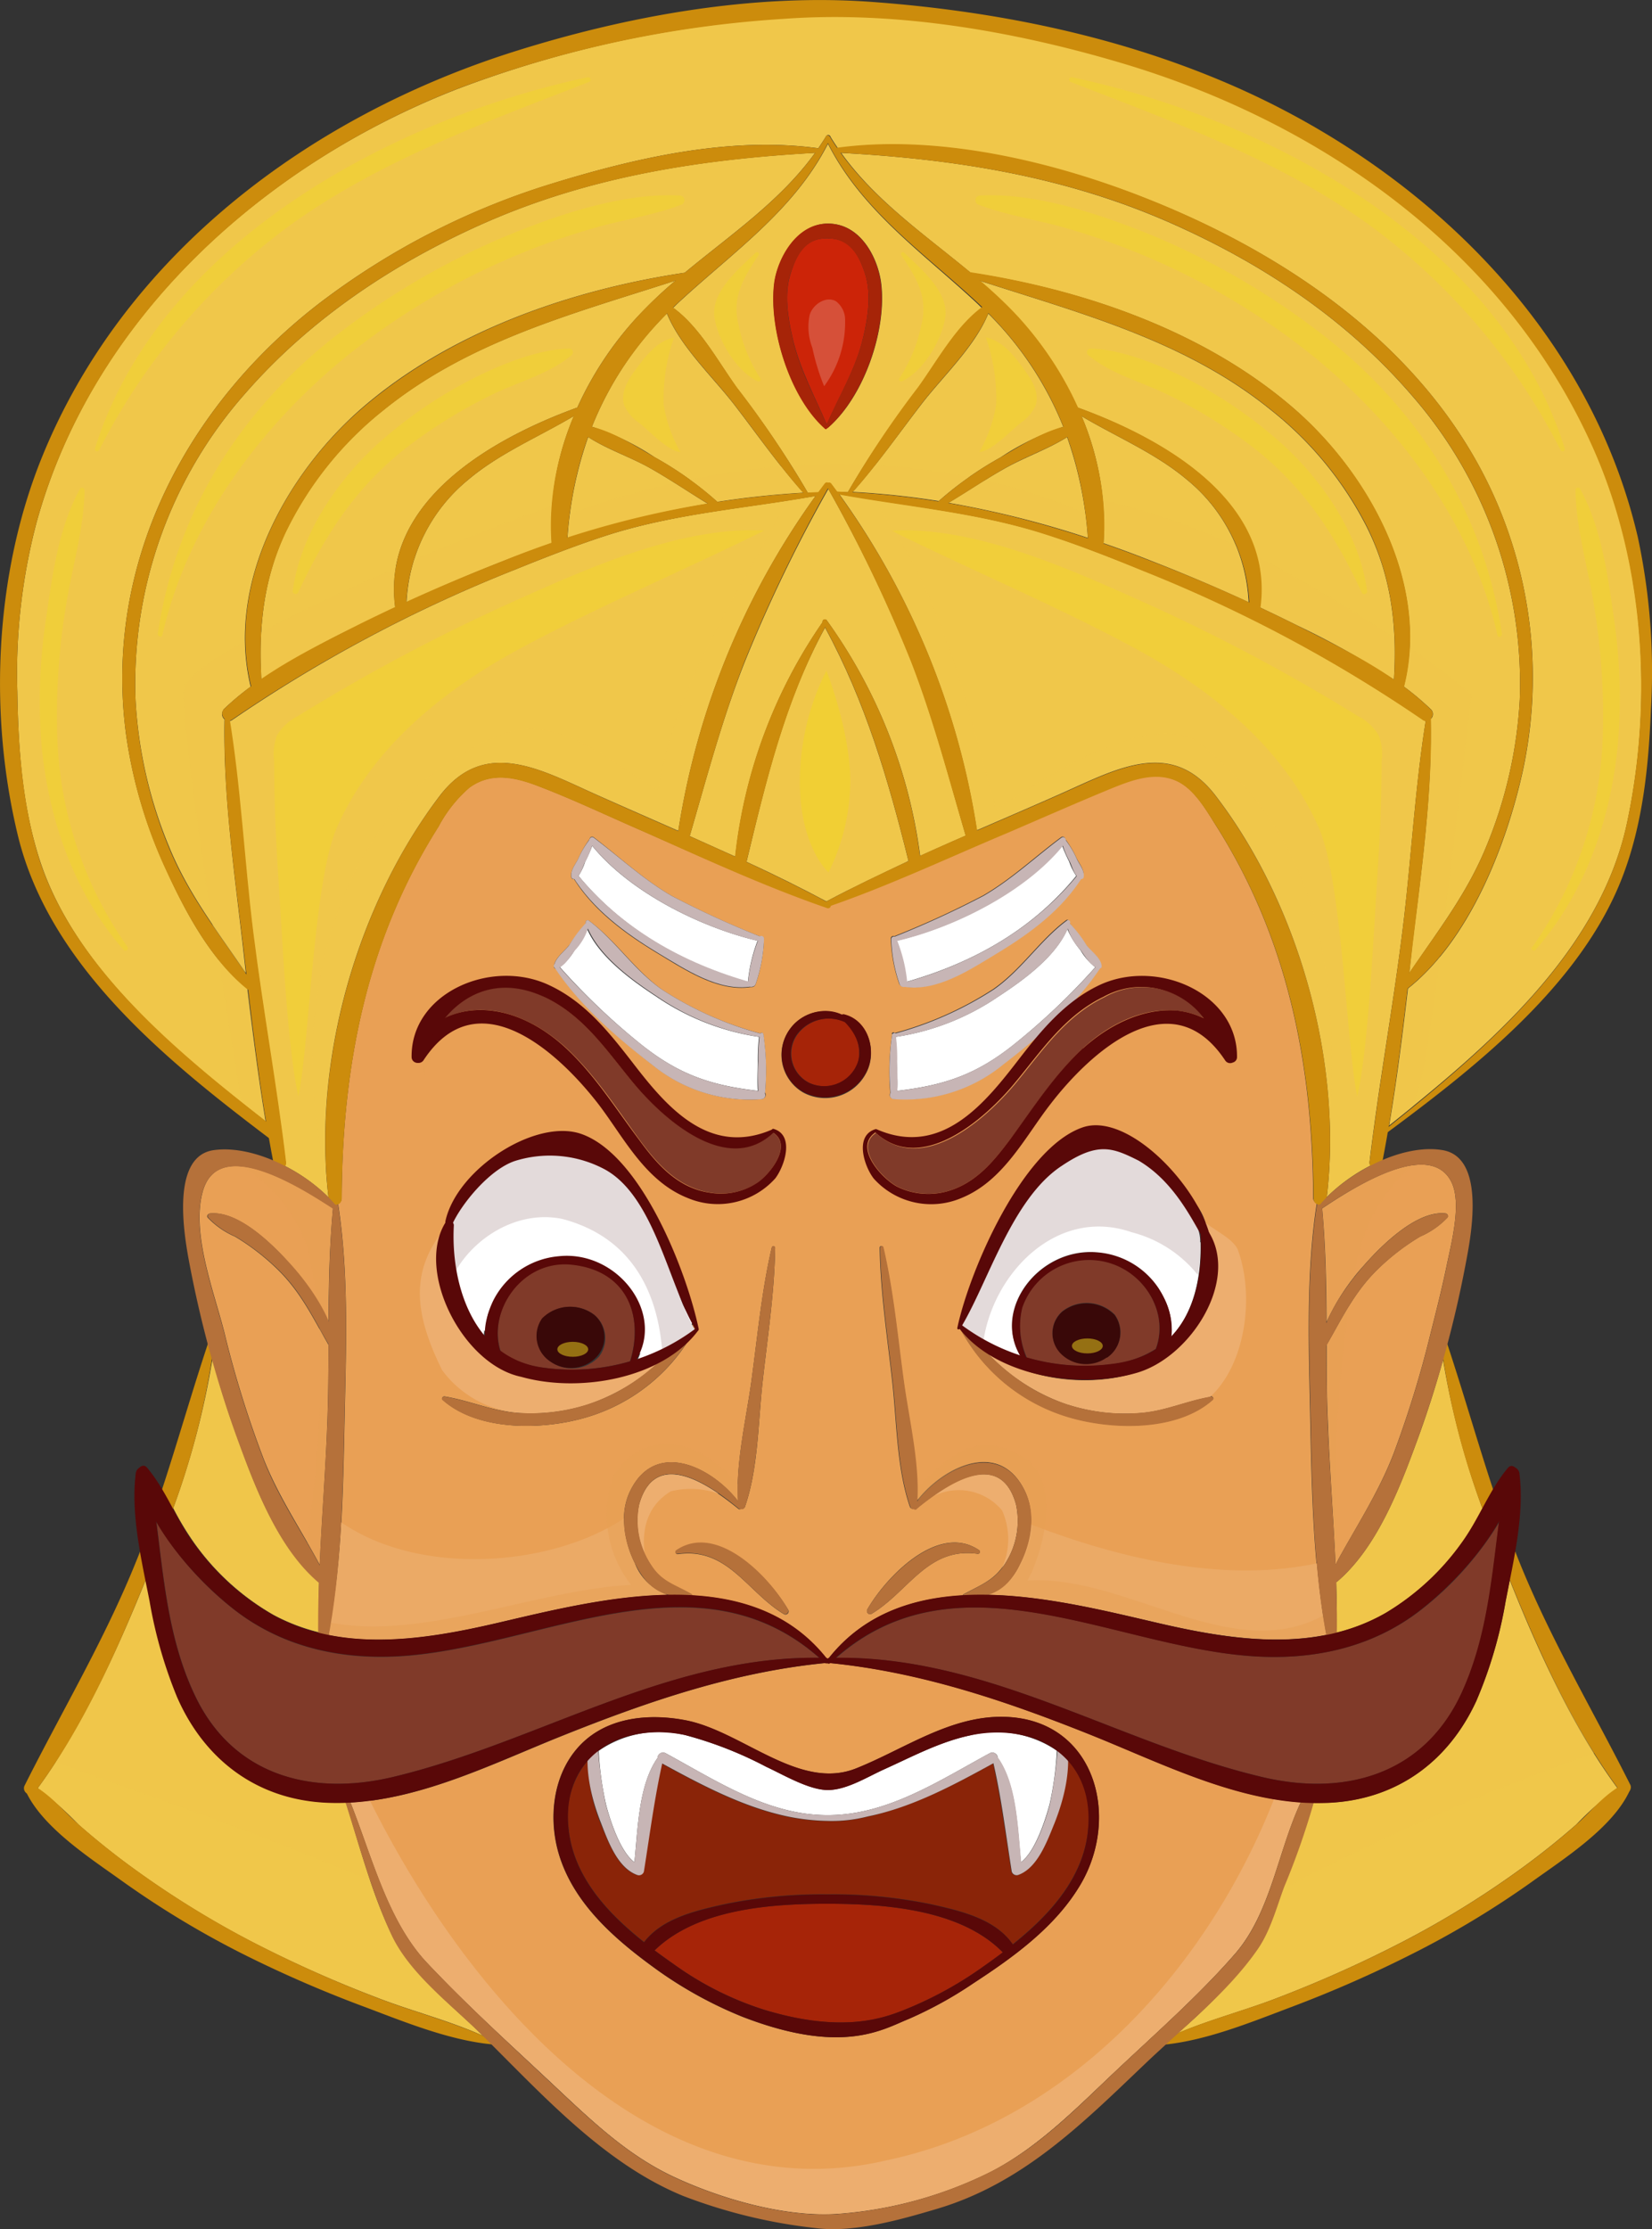 <svg xmlns="http://www.w3.org/2000/svg" viewBox="0 0 181.13 244.32"><rect x="0" y="0" width="181.13" height="244.32" fill="#333333" stroke="none"/><defs><style>.cls-1,.cls-11,.cls-8{fill:#f0c74a;}.cls-13,.cls-2{fill:#e9a055;}.cls-3{fill:#cc2408;}.cls-4{fill:#fff;}.cls-5{fill:#803a29;}.cls-6{fill:#a62408;}.cls-7{fill:#8a2408;}.cls-13,.cls-8,.cls-9{opacity:0.5;}.cls-10,.cls-11,.cls-13,.cls-8,.cls-9{isolation:isolate;}.cls-10,.cls-17,.cls-9{fill:#f2d91e;}.cls-10,.cls-16{opacity:0.35;}.cls-11{opacity:0.3;}.cls-12{fill:#ebaa66;}.cls-14{fill:#edae6f;}.cls-15{fill:#d65039;}.cls-18{fill:#cc8c0c;}.cls-19{fill:#b5713a;}.cls-20{fill:#c7b5b5;}.cls-21{fill:#590808;}.cls-22{fill:#e3dada;}.cls-23{fill:#390808;}</style></defs><title>Asset 9</title><g id="Layer_2" data-name="Layer 2"><g id="Layer_1_copy" data-name="Layer 1 copy"><g id="Layer_2-2" data-name="Layer 2"><g id="Layer_1-2" data-name="Layer 1-2"><g id="_Group_" data-name=" Group "><g id="_Group_2" data-name=" Group 2"><g id="_Group_3" data-name=" Group 3"><path id="_Path_" data-name=" Path " class="cls-1" d="M39.62,44.78c9.71-8.42,22.88-13,35.46-14.89,5-4.15,10.48-7.85,14.29-13.14-12.54.7-24.59,2.56-36.2,7.67C43.15,28.84,33.92,35,26.74,43.29A48,48,0,0,0,14.86,76.7a48.77,48.77,0,0,0,3.68,16.11c2.14,5.23,5.34,9.28,8.42,13.84l-.35-3.07c-.94-8.13-2.15-16.53-2-24.74a.73.73,0,0,1-.13-1l0-.06a29.73,29.73,0,0,1,3-2.52C24.75,64,31.35,52,39.62,44.78Z"/><path id="_Path_2" data-name=" Path 2" class="cls-1" d="M71.16,51.24c-2.12-1.18-4.61-2-6.67-3.34A41.31,41.31,0,0,0,62.22,59a105.72,105.72,0,0,1,15.37-3.79C75.43,53.89,73.36,52.47,71.16,51.24Z"/><path id="_Compound_Path_" data-name=" Compound Path " class="cls-2" d="M81.69,165.12a.37.37,0,0,1-.43.26.26.26,0,0,1-.3,0c-3-2.43-9.1-6.86-10.88-.46a8.76,8.76,0,0,0,1.32,6.67c1.14,1.81,2.64,2.18,4.38,3.14a.25.25,0,0,1,.11.14c5.68.33,10.94,2.15,14.71,6.9a.25.25,0,0,1,.12.14h0a.25.25,0,0,1,.12-.14c3.77-4.75,9-6.57,14.71-6.9a.25.25,0,0,1,.11-.14c1.84-1,3.43-1.54,4.58-3.47a8.59,8.59,0,0,0,1.12-6.35c-1.76-6.38-7.92-2-10.88.46a.26.26,0,0,1-.3,0,.37.37,0,0,1-.43-.26c-1.43-4.18-1.43-9.17-1.91-13.56-.54-4.9-1.31-9.86-1.39-14.8a.19.19,0,0,1,.37-.05c1.12,4.8,1.57,9.8,2.24,14.69.58,4.23,1.7,8.84,1.46,13.11,2.91-3.77,9-6.73,11.78-1.21,1.27,2.52.77,5.59-.44,8a6,6,0,0,1-3.6,3.47c6.41.12,13.12,1.8,18.61,3.07,6,1.39,12.46,2.52,18.51,1.31-1.4-7.65-1.56-15.73-1.72-23.48s-.49-16,.71-23.77a.64.64,0,0,1-.39-.63c-.07-14.54-2.73-28.26-10.62-40.72-1.05-1.67-2.29-3.88-4.09-4.84-2.58-1.37-5.48-.16-7.91.85-3.62,1.5-7.21,3.09-10.81,4.63-6.44,2.77-12.89,5.74-19.52,8a.28.28,0,0,1-.32.24h0C83.76,97.13,77,93.94,70.28,91c-3.72-1.62-7.43-3.39-11.23-4.84-2.57-1-5.18-1.58-7.57.14a14.8,14.8,0,0,0-3.4,4.28C40.19,103,37.54,116.76,37.46,131.3a.64.64,0,0,1-.39.63c1.2,7.78.87,15.93.71,23.77s-.31,15.83-1.72,23.49c6.06,1.2,12.52.07,18.51-1.33,5.49-1.28,12.19-2.95,18.6-3.07a5.93,5.93,0,0,1-3.59-3.47c-1.2-2.44-1.71-5.51-.44-8,2.78-5.52,8.86-2.56,11.78,1.21-.25-4.26.88-8.9,1.46-13.11.67-4.88,1.12-9.88,2.24-14.69a.19.19,0,0,1,.37.05c-.08,4.94-.85,9.9-1.39,14.8C83.12,156,83.13,160.93,81.69,165.12Zm25.65,4.78a.22.22,0,0,1-.17.4c-5.46-.75-7.54,4.13-11.59,6.57a.35.35,0,0,1-.48-.48C97.14,172.85,102.85,166.87,107.34,169.9Zm9.74-16a20.56,20.56,0,0,0,8.16.89c2.62-.24,4.95-1.33,7.5-1.76.2,0,.41.22.22.38-3.9,3.46-11,3.3-15.73,1.91a19.86,19.86,0,0,1-12.1-10,.13.13,0,0,1,0-.08h0a.23.23,0,0,1,.05-.25c1.35-6.61,6.18-13.49,12.63-15.88,4.78-1.77,13-.54,14.47,5.26,2.93,5.73-2.29,14.44-8,16.17-5.06,1.52-11.81.73-16.27-2.59a21.42,21.42,0,0,0,9.07,6Zm-19-51.3a100.82,100.82,0,0,0,9.72-4.46c3.12-1.81,5.66-4.24,8.53-6.37.23-.17.44,0,.49.22a11.08,11.08,0,0,1,1.24,2.12c.32.62.88,1.28.72,2a.25.25,0,0,1-.29.18c-2.25,3.51-5.68,6-9.21,8.16-2.95,1.78-6.58,4.23-10.18,3.67a.47.47,0,0,1-.51-.29,16.49,16.49,0,0,1-.92-5,.29.29,0,0,1,.33-.24l.12,0Zm-.3,10.72a.18.18,0,0,1,.32-.1,38,38,0,0,0,10.81-4.82c3.1-2.16,5.09-5.39,8-7.55.16-.12.38.08.33.25v.07a18.83,18.83,0,0,1,1.85,2.43c.53.67,1.61,1.44,1.65,2.33a.21.21,0,0,1-.2.21c-2.73,4.07-6.72,7.52-10.57,10.5a16.9,16.9,0,0,1-12,3.79.42.42,0,0,1-.37-.61.44.44,0,0,1,0-.12,27,27,0,0,1,.22-6.34Zm-1.44,15h0c7.06,3.37,21.79-1.08,25.42-6.18,2.39-3.37,8.93,5.35,12.75,3.5,6.2-3,.71-13.15.64-5.75a.62.62,0,0,1-.63.61h0a.55.55,0,0,1-.68-.27c-5.83-9.59-14.52-.87-18.78,5.16-2.71,3.83-17.54-.87-22.14,1.13-3.29,1.49,5.36,10.4,3.13,7.56-1-1.39-2.12-5,.15-5.78A.15.15,0,0,1,96.34,128.3Zm-9.67-15.6a4.72,4.72,0,0,1,5.67-1.48.29.29,0,0,1,.21,0c2.72.65,3.67,4.11,2.39,6.43a5.06,5.06,0,0,1-6.85,2.09l-.15-.09a4.76,4.76,0,0,1-1.27-6.95ZM63.38,94.17A11.09,11.09,0,0,1,64.62,92c.05-.22.26-.4.49-.22,2.9,2.22,5.41,4.59,8.53,6.41a100.86,100.86,0,0,0,9.72,4.46.29.29,0,0,1,.4.25,16.49,16.49,0,0,1-.92,5,.46.46,0,0,1-.51.29c-3.6.56-7.23-1.9-10.18-3.67-3.53-2.13-7-4.66-9.21-8.16a.25.25,0,0,1-.29-.18C62.5,95.45,63.06,94.78,63.38,94.17Zm-1,9.48a18.69,18.69,0,0,1,1.85-2.43v-.07a.22.22,0,0,1,.33-.25c2.94,2.16,5,5.39,8,7.55a37.45,37.45,0,0,0,10.81,4.82c.08-.14.3-.06.32.1a27,27,0,0,1,.19,6.37.48.48,0,0,1-.37.73,16.89,16.89,0,0,1-12-3.79c-3.85-3-7.84-6.43-10.57-10.5a.21.21,0,0,1-.2-.21c0-.87,1.09-1.66,1.61-2.32Zm14,41.62h0a.13.13,0,0,1,0,.08,19.86,19.86,0,0,1-12.1,10c-4.71,1.4-11.83,1.55-15.73-1.91-.19-.17,0-.42.22-.38,2.78.46,5.19,1.61,8.07,1.79a20.48,20.48,0,0,0,7.6-.93,21.41,21.41,0,0,0,9.15-6c-4.46,3.33-11.23,4.15-16.28,2.6-5.72-1.75-11-10.42-8-16.17,1.49-5.8,9.69-7,14.47-5.26,6.36,2.44,11.2,9.32,12.55,15.91A.23.23,0,0,1,76.41,145.27ZM85,128c-4.56-2-11.54-4.26-14.25-8.12-2.87-8.25-28.56-21.8-26.5,1-.13.25,3-.33,2.75-.43a.62.62,0,0,1-.67-.57s0,0,0,0c-.07-7.4,8.41-11.52,14.6-8.51,4,1.94,6.63,5.6,9.13,9.11,3.57,5,8.23,11.09,15.07,7.83h0a.15.15,0,0,1,.14,0c-5.15,3.11-2.52,4.73.15,5.78m1,42.34a.35.35,0,0,1-.48.48c-4.05-2.44-6.14-7.32-11.59-6.57a.22.22,0,0,1-.17-.4c4.48-3,10.19,3,12.23,6.49Z"/><path id="_Path_4" data-name=" Path 4" class="cls-1" d="M51.3,52.61A18.42,18.42,0,0,0,44.58,66q5.2-2.39,10.53-4.48,2.69-1.06,5.39-2a.88.88,0,0,1,0-.1,30.78,30.78,0,0,1,2.43-13.83C59,47.92,54.77,49.67,51.3,52.61Z"/><path id="_Path_5" data-name=" Path 5" class="cls-1" d="M63.3,44.67a37.38,37.38,0,0,1,6.51-9.86,48.48,48.48,0,0,1,4.26-4.06c-11.21,3.63-22.58,6.57-32,14.17A38.58,38.58,0,0,0,31.35,58.23c-2.5,5.3-3,10.58-2.69,16.25a90.47,90.47,0,0,1,10.57-5.92q2-1,4.1-2C41.77,55,53.87,48.09,63.3,44.67Z"/><path id="_Path_6" data-name=" Path 6" class="cls-1" d="M154.53,106.65c3.07-4.56,6.28-8.62,8.42-13.84a48.92,48.92,0,0,0,3.68-16.11,47.94,47.94,0,0,0-11.88-33.41c-7.19-8.34-16.41-14.44-26.43-18.86-11.56-5.1-23.6-7-36.09-7.67,3.79,5.28,9.21,9,14.19,13.13,12.57,1.9,25.73,6.48,35.44,14.89C150.14,52,156.74,64,153.92,75.25a29.72,29.72,0,0,1,3,2.52.73.73,0,0,1,0,1l-.06,0c.19,8.21-1,16.61-2,24.74Z"/><path id="_Compound_Path_2" data-name=" Compound Path 2" class="cls-1" d="M88.58,54l1.16,0c.23-.31.46-.63.69-.93a.72.72,0,0,1,.72,0c.21.27.41.55.61.82l1.2.06a108.53,108.53,0,0,1,7.69-11.41c2.08-2.87,4.1-6.67,7-8.79l-.43-.42c-5.94-5.56-12.68-10.17-16.44-17.57-3.78,7.41-10.59,12-16.55,17.56l-.43.42c2.92,2.11,4.93,5.91,7,8.78A107.62,107.62,0,0,1,88.57,54ZM84.91,31c.34-2.61,2.45-6.57,6-6.49s5.36,3.87,5.7,6.49c.66,5.13-1.88,12.5-5.82,15.87h-.06a.14.14,0,0,1-.18.09l-.05,0C86.62,43.62,84.26,36,84.91,31Z"/><path id="_Path_7" data-name=" Path 7" class="cls-1" d="M88.07,54c-2.75-3.07-5.14-6.51-7.66-9.77-2.35-3-5.81-6.26-7.29-9.87A36.58,36.58,0,0,0,64.9,46.77a28.59,28.59,0,0,1,6.9,3.36A38,38,0,0,1,78.65,55Q83.3,54.28,88.07,54Z"/><path id="_Path_8" data-name=" Path 8" class="cls-3" d="M94.64,37c.53-2.22.93-4.82.19-7.06-.87-2.66-2-3.81-4.13-3.82s-3.21,1.25-4,3.82c-.74,2.25-.32,4.82.19,7.06.79,3.43,2.39,6.35,3.76,9.53C92,43.38,93.82,40.52,94.64,37Z"/><path id="_Path_9" data-name=" Path 9" class="cls-4" d="M120.19,136.35a8.8,8.8,0,0,1,7.07,5.28,8.68,8.68,0,0,1,.81,4.56c2.42-2.81,3.23-7,3.13-11-1.75-2.09-3.17-4-5.92-4.9a12,12,0,0,0-9.53,1.28c-5.41,3-7.35,8.37-10.21,13.42a22.19,22.19,0,0,0,6.27,3.53C108.76,143,113.93,135.73,120.19,136.35Z"/><path id="_Path_10" data-name=" Path 10" class="cls-4" d="M65.73,131.56a12,12,0,0,0-9.53-1.28c-2.75.89-4.15,2.79-5.92,4.9-.1,4,.71,8.19,3.12,11a9.21,9.21,0,0,1,7.89-9.83c6.27-.62,11.43,6.63,8.37,12.16A22.2,22.2,0,0,0,75.95,145C73.08,139.93,71.14,134.59,65.73,131.56Z"/><path id="_Compound_Path_3" data-name=" Compound Path 3" class="cls-4" d="M118,96a6.64,6.64,0,0,1-.77-1.56,15.63,15.63,0,0,1-.77-1.74c-4.16,5.08-11.84,8.92-18.13,10.4a17.26,17.26,0,0,1,1.06,4.51C106.66,105.54,113.2,101.89,118,96Z"/><path id="_Path_11" data-name=" Path 11" class="cls-4" d="M98.38,119.56c5.29-.62,8.8-1.84,13-5.25a73.8,73.8,0,0,0,8.71-8.3,6.5,6.5,0,0,1-1.62-1.86,9.08,9.08,0,0,1-1.44-2.31c-1.36,3.11-4.9,5.64-7.62,7.42a27.08,27.08,0,0,1-11.22,4.39,21.67,21.67,0,0,1,.13,2.7C98.35,117.41,98.44,118.5,98.38,119.56Z"/><path id="_Path_12" data-name=" Path 12" class="cls-5" d="M155.88,176.4c-5.48,4.29-12.17,5.65-19,5.1-15.08-1.23-31.94-11.43-45.18.21,16.69-.18,30.93,9.35,46.75,13.07,9.35,2.2,18-.47,22-9.62,2.59-5.86,3.12-12.09,3.92-18.3A35.62,35.62,0,0,1,155.88,176.4Z"/><path id="_Path_13" data-name=" Path 13" class="cls-1" d="M142.26,68.56a90.69,90.69,0,0,1,10.57,5.92c.36-5.89-.26-11.31-3-16.77a38.71,38.71,0,0,0-10.5-12.78c-9.38-7.59-20.73-10.54-31.94-14.17a49.17,49.17,0,0,1,4.24,4.05,37.43,37.43,0,0,1,6.51,9.86c9.43,3.43,21.53,10.29,20,21.9Q140.22,67.54,142.26,68.56Z"/><path id="_Path_14" data-name=" Path 14" class="cls-4" d="M70.09,114.31c4.21,3.41,7.73,4.64,13,5.25-.07-1.06,0-2.15,0-3.21a21.67,21.67,0,0,1,.13-2.7A27.06,27.06,0,0,1,72,109.26c-2.7-1.77-6.25-4.32-7.62-7.42A9,9,0,0,1,63,104.15,6.49,6.49,0,0,1,61.39,106,73.3,73.3,0,0,0,70.09,114.31Z"/><path id="_Path_15" data-name=" Path 15" class="cls-6" d="M88.82,118.73a3.92,3.92,0,0,0,5.15-2q.06-.15.12-.31A4.46,4.46,0,0,0,92.61,112a4.29,4.29,0,0,0-5.28,1.53,3.6,3.6,0,0,0,1.49,5.2Z"/><path id="_Compound_Path_6" data-name=" Compound Path 6" class="cls-4" d="M82,107.62a17.27,17.27,0,0,1,1.06-4.51c-6.28-1.48-14-5.33-18.13-10.4a15.65,15.65,0,0,1-.77,1.74A6.65,6.65,0,0,1,63.43,96C68.29,101.89,74.83,105.54,82,107.62ZM80.87,103Z"/><path id="_Path_17" data-name=" Path 17" class="cls-1" d="M81.85,94.46c3,1.38,5.89,2.81,8.76,4.34,2.94-1.57,6-3,9-4.43-2.22-8.94-4.72-17.44-9.15-25.59C86,76.94,84,85.54,81.85,94.46Z"/><path id="_Path_18" data-name=" Path 18" class="cls-1" d="M42.93,212c-2.17-4.51-3.51-9.67-5-14.45H35.84c-7.63-.35-13.35-4.72-16.39-11.61a49.41,49.41,0,0,1-3-10.48c-.15-.75-.31-1.52-.46-2.3C12.78,181,9.12,189.17,4.13,196a38.14,38.14,0,0,1,4.5,4,83,83,0,0,0,6.7,5.3,102.09,102.09,0,0,0,12.29,7.53A134.13,134.13,0,0,0,41.46,219c3.75,1.45,7.85,2.48,11.53,4.15l-.2-.19C49.48,219.7,45,216.31,42.93,212Z"/><path id="_Path_19" data-name=" Path 19" class="cls-4" d="M69.56,204.1c.38-3.68.45-8.46,2.54-11.43a.6.6,0,0,1,.88-.51c5.71,3.1,11.24,6.79,17.76,6.79s12.07-3.69,17.78-6.79a.6.6,0,0,1,.88.51c2.09,3,2.16,7.75,2.54,11.43,1.63-1.21,2.73-4.86,3.14-6.34a35.84,35.84,0,0,0,.8-5.88,11.84,11.84,0,0,0-9.55-1.67c-3.31.71-6.32,2.33-9.38,3.71-1.82.82-4.19,2.27-6.19,2.27s-4.89-1.69-6.75-2.55a42.43,42.43,0,0,0-8.82-3.45,11.71,11.71,0,0,0-9.55,1.71,35.57,35.57,0,0,0,.8,5.86C66.81,199.19,67.92,202.89,69.56,204.1Z"/><path id="_Path_20" data-name=" Path 20" class="cls-6" d="M71.78,213.77c.73.55,1.47,1.07,2.19,1.58a35,35,0,0,0,9.73,4.9c8.08,2.49,12.57,1.15,15,.22a41.18,41.18,0,0,0,9-4.84c.74-.52,1.5-1.07,2.25-1.64-4.57-4.67-12.77-5.33-19.27-5.33S76.38,209.3,71.78,213.77Z"/><path id="_Path_21" data-name=" Path 21" class="cls-1" d="M30,177a21.15,21.15,0,0,0,4.92,1.89q0-2.76.06-5.53l-.12-.07c-4.53-3.87-7.07-10.71-9-16.18-1-2.65-1.8-5.37-2.57-8.11A89.31,89.31,0,0,1,19,165.3,32.25,32.25,0,0,0,21.22,169,27.26,27.26,0,0,0,30,177Z"/><path id="_Path_22" data-name=" Path 22" class="cls-5" d="M43.06,194.77C58.87,191,73.13,181.53,89.81,181.7c-13.24-11.64-30.1-1.44-45.18-.21-6.85.56-13.53-.81-19-5.1a35.52,35.52,0,0,1-8.47-9.55c.83,6.51,1.37,13.08,4.29,19.13C25.61,194.61,34.16,196.89,43.06,194.77Z"/><path id="_Path_23" data-name=" Path 23" class="cls-7" d="M115.58,199.84c-.77,1.95-1.83,4.93-4,5.68a.56.56,0,0,1-.69-.39h0c-.63-4-1.14-7.92-2-11.84-4.34,2.38-8.89,4.78-13.74,5.82a15.75,15.75,0,0,1-4.39.5,23.52,23.52,0,0,1-4.66-.54c-4.78-1.05-9.27-3.43-13.56-5.78-.87,3.92-1.38,7.87-2,11.84a.56.56,0,0,1-.69.39h0c-2.14-.74-3.19-3.72-4-5.68A19.34,19.34,0,0,1,64.42,193a9.36,9.36,0,0,0-2.1,7.15c.43,5.36,4.19,9.44,8.3,12.7,2-2.62,5.68-3.45,8.76-4.14a52.84,52.84,0,0,1,11.36-1.09,52.85,52.85,0,0,1,11.36,1.09c3.17.71,7,1.57,8.94,4.39,4.16-3.33,7.95-7.5,8.3-13a9.42,9.42,0,0,0-2.28-7.22A19.2,19.2,0,0,1,115.58,199.84Z"/><path id="_Path_24" data-name=" Path 24" class="cls-1" d="M121,59.53q2.7.93,5.39,2,5.31,2.07,10.51,4.47a18.39,18.39,0,0,0-6.72-13.39c-3.47-2.94-7.72-4.69-11.6-7A30.77,30.77,0,0,1,121,59.44.89.89,0,0,1,121,59.53Z"/><path id="_Path_25" data-name=" Path 25" class="cls-2" d="M28.91,159.91c1.64,4.16,4.07,7.71,6.14,11.58.23-5.26.66-10.54.84-15.77.1-2.76.12-5.53.13-8.3-1.7-2.94-3-5.75-5.56-8.26a25.25,25.25,0,0,0-4.69-3.62,9.12,9.12,0,0,1-3-2.09c-.15-.2.06-.43.26-.45,3.19-.31,7.06,3.57,9,5.81a24.26,24.26,0,0,1,4,6.08c0-4.17.1-8.34.48-12.46-3.42-2.21-12.51-8.06-14.27-1.87-1.3,4.59,1.23,11,2.37,15.52A113.37,113.37,0,0,0,28.91,159.91Z"/><path id="_Compound_Path_7" data-name=" Compound Path 7" class="cls-2" d="M135.39,214.14c3.95-4.51,4.69-11.21,7.21-16.6-8.05-.58-15.93-4.58-23.26-7.5-9.19-3.66-18.42-6.8-28.31-7.76h0a1.7,1.7,0,0,1-.55,0h0c-10.11,1-19.51,4.24-28.89,8-7.28,2.91-15.12,6.85-23.14,7.29,2.36,5.9,4.06,13,8.42,17.59,4.14,4.4,8.65,8.5,13.06,12.62s8.53,8.25,13.93,10.78c5.18,2.43,12.27,4.48,18,4.08A44.94,44.94,0,0,0,108.69,238c5.26-2.73,9.5-7.13,13.78-11.16S131.44,218.65,135.39,214.14Zm-16.88-7.67c-2.72,4.66-7.33,8-11.78,10.9a43.93,43.93,0,0,1-7.1,3.92c-2.79,1.12-7.25,4-18.21-.23a45.14,45.14,0,0,1-9.17-5c-4.58-3.28-9.34-7.28-11-12.9-1.1-3.74-.68-8.2,1.84-11.3,2.91-3.58,7.73-4.12,12-3.32,6.25,1.17,12.49,7.79,18.76,5.29,5.31-2.11,10.35-5.81,16.28-5.65C119.94,188.43,122.91,198.9,118.51,206.47Z"/><path id="_Path_26" data-name=" Path 26" class="cls-1" d="M165.09,175.5a48,48,0,0,1-3.22,10.94c-3.08,6.67-8.76,10.81-16.18,11.15H144a91.46,91.46,0,0,1-3.24,9.19c-.85,2.3-1.53,4.85-2.95,6.89a57.36,57.36,0,0,1-8.74,9.21c3.52-1.51,7.39-2.51,10.93-3.88a134.83,134.83,0,0,0,13.84-6.2,101.36,101.36,0,0,0,12.29-7.53,83.68,83.68,0,0,0,6.7-5.3,38.57,38.57,0,0,1,4.5-4c-5-6.8-8.65-14.95-11.81-22.78C165.39,174,165.24,174.75,165.09,175.5Z"/><path id="_Path_27" data-name=" Path 27" class="cls-1" d="M108.36,34.37c-1.48,3.62-4.93,6.83-7.29,9.88-2.49,3.23-4.86,6.62-7.57,9.66a90.94,90.94,0,0,1,9.43,1,38.34,38.34,0,0,1,6.76-4.77,28.78,28.78,0,0,1,6.89-3.36A36.74,36.74,0,0,0,108.36,34.37Z"/><path id="_Path_28" data-name=" Path 28" class="cls-2" d="M145.45,144.88a24.2,24.2,0,0,1,4-6.08c1.93-2.22,5.83-6.12,9-5.81.2,0,.41.25.26.45a9.13,9.13,0,0,1-3,2.09,25,25,0,0,0-4.69,3.62c-2.56,2.51-3.86,5.32-5.56,8.26,0,2.78,0,5.55.13,8.3.19,5.23.61,10.51.84,15.77,2.16-4,4.66-7.75,6.35-12.11a115.56,115.56,0,0,0,4.09-13.3c.62-2.44,1.24-4.9,1.75-7.37s1.7-6.93.47-9.24c-2.51-4.7-11.12,1-14.12,3C145.35,136.55,145.43,140.71,145.45,144.88Z"/><path id="_Path_29" data-name=" Path 29" class="cls-1" d="M156.32,79a.64.64,0,0,1-.29-.11A157.39,157.39,0,0,0,125.25,62.5c-3.53-1.43-7.09-2.83-10.72-4-7.36-2.33-15-3-22.51-4.34A85.11,85.11,0,0,1,107.11,91c3.14-1.36,6.28-2.71,9.38-4.09,6-2.67,11.93-6,16.76.25,9.11,11.84,14,29.2,12.22,44.05a19.52,19.52,0,0,1,4.8-3.46.53.53,0,0,1-.11-.39c1-8.41,2.54-16.76,3.59-25.17C154.72,94.52,155.1,86.68,156.32,79Z"/><path id="_Path_30" data-name=" Path 30" class="cls-1" d="M155.45,157.71c-1.94,5.3-4.43,11.88-8.82,15.63l-.12.07q.09,2.76.06,5.52a21,21,0,0,0,5.37-2.14,27.65,27.65,0,0,0,8.36-7.72,32.08,32.08,0,0,0,2.24-3.71,89.42,89.42,0,0,1-4.32-16.3Q157,153.47,155.45,157.71Z"/><path id="_Path_31" data-name=" Path 31" class="cls-1" d="M75.62,91.64l5,2.25A55.6,55.6,0,0,1,90.19,68.2a.26.26,0,0,1,.49-.16,56.86,56.86,0,0,1,10.21,25.77q2.48-1.13,5-2.22c-1.87-6.4-3.52-12.78-5.93-19a158.08,158.08,0,0,0-9.14-19,161.11,161.11,0,0,0-9.18,19C79.17,78.82,77.49,85.22,75.62,91.64Z"/><path id="_Path_32" data-name=" Path 32" class="cls-1" d="M27.12,108.36c-4-3.16-6.79-8.41-8.88-13A52.44,52.44,0,0,1,13.85,80.7C11.23,61.81,20.5,44.26,35.33,33A81.42,81.42,0,0,1,59.91,20.32c9.38-2.93,19.94-5.42,29.81-4.07.29-.43.58-.86.85-1.31a.27.27,0,0,1,.5.07c.25.42.52.83.8,1.23,10.87-1.47,23.27,1.44,33.37,5.36,16.89,6.57,33.15,18,39.72,35.59a48.47,48.47,0,0,1,2,27.33c-1.8,8.15-5.84,18.49-12.58,23.83h0c-.59,5-1.22,10.06-2.06,15,10.91-8.71,23.08-19.06,26.09-33.22,2.86-13.47,1.9-28.53-3.73-41.14C165.11,27.53,145,13.35,122.92,6.81,111.15,3.32,98.21,1.09,85.92,2A122.92,122.92,0,0,0,50,9.81c-21.16,8.3-39.83,25-46,47.48a64.68,64.68,0,0,0-2.1,18.52c.1,6.36.55,12.89,2.64,19,4,11.58,15,20.66,24.57,28.09-.79-4.79-1.4-9.64-2-14.46Z"/><path id="_Path_33" data-name=" Path 33" class="cls-1" d="M117,47.91c-2.06,1.3-4.54,2.16-6.67,3.34s-4.2,2.6-6.32,3.86a106.51,106.51,0,0,1,15.26,3.84A41.26,41.26,0,0,0,117,47.91Z"/><path id="_Path_34" data-name=" Path 34" class="cls-1" d="M31.22,127.79a19.2,19.2,0,0,1,4.8,3.45c-1.8-14.89,3.14-32.16,12.22-44.05,5-6.48,11.25-2.71,17.36,0,2.91,1.3,5.84,2.58,8.77,3.87a85.2,85.2,0,0,1,15.05-36.7c-7.74,1.36-15.55,1.93-23.08,4.38-3.42,1.11-6.78,2.44-10.12,3.79A157.34,157.34,0,0,0,25.45,78.92a.65.65,0,0,1-.29.11c1.22,7.66,1.6,15.5,2.57,23.19,1.06,8.41,2.57,16.76,3.59,25.17A.53.53,0,0,1,31.22,127.79Z"/></g><g id="_Group_4" data-name=" Group 4"><path id="_Path_35" data-name=" Path 35" class="cls-8" d="M26.6,103.58c-.94-8.13-2.15-16.53-2-24.74a.73.73,0,0,1-.13-1l0-.06a29.73,29.73,0,0,1,3-2.52,22.15,22.15,0,0,1-.65-5c-3.91,2.23-6.45,4.11-6.64,5.23-.34,2.06,1.34,14.21,3.14,26,1.15,1.7,2.36,3.38,3.54,5.14Z"/><path id="_Path_36" data-name=" Path 36" class="cls-8" d="M55.1,61.51q2.69-1.06,5.39-2a.88.88,0,0,1,0-.1,28,28,0,0,1,0-3.92c-4.73,1.65-10,3.7-15.09,5.87A20.58,20.58,0,0,0,44.58,66Q49.77,63.6,55.1,61.51Z"/><path id="_Path_37" data-name=" Path 37" class="cls-8" d="M28.66,74.48a90.47,90.47,0,0,1,10.57-5.92q2-1,4.1-2a14.41,14.41,0,0,1,.06-4.31c-5.48,2.38-10.69,4.85-14.76,7.06A44,44,0,0,0,28.66,74.48Z"/><path id="_Path_38" data-name=" Path 38" class="cls-8" d="M156.92,77.77a.73.73,0,0,1,0,1l-.06,0c.19,8.21-1,16.61-2,24.74l-.35,3.07c1.28-1.89,2.58-3.71,3.81-5.55,1.49-11.74,3-24.92,3-24.92A72,72,0,0,0,154.55,71a22,22,0,0,1-.63,4.2A29.72,29.72,0,0,1,156.92,77.77Z"/><path id="_Path_39" data-name=" Path 39" class="cls-8" d="M138.16,66.57l4.1,2a90.69,90.69,0,0,1,10.57,5.92,44.65,44.65,0,0,0,.06-4.56A169.79,169.79,0,0,0,137.83,61,14.17,14.17,0,0,1,138.16,66.57Z"/><path id="_Path_40" data-name=" Path 40" class="cls-8" d="M121,59.44a.89.89,0,0,1,0,.1q2.7.93,5.39,2,5.31,2.06,10.51,4.46a19.81,19.81,0,0,0-1.38-6.17,74.34,74.34,0,0,0-14.6-5A28.15,28.15,0,0,1,121,59.44Z"/><path id="_Path_41" data-name=" Path 41" class="cls-8" d="M154.37,108.36h0c-.59,5-1.22,10.06-2.06,15l2.6-2.09.84-2.79c.48-1.6,1.29-7.1,2.15-13.64A23.55,23.55,0,0,1,154.37,108.36Z"/><path id="_Path_42" data-name=" Path 42" class="cls-8" d="M27.16,108.39h0A20.49,20.49,0,0,1,24,105.21c.94,6.08,1.86,11.76,2.48,15.56l2.65,2.09C28.33,118.06,27.72,113.22,27.16,108.39Z"/></g><path id="_Path_43" data-name=" Path 43" class="cls-8" d="M62.22,59a105.72,105.72,0,0,1,15.37-3.79c-1.22-.73-2.42-1.5-3.63-2.26a88.08,88.08,0,0,0-11.47,3.4C62.38,57.19,62.29,58.07,62.22,59Z"/><path id="_Path_44" data-name=" Path 44" class="cls-8" d="M86.86,51.06C87.46,52,88,53,88.57,54h0l1.16,0c.23-.31.46-.63.69-.93a.72.72,0,0,1,.72,0c.21.27.41.55.61.82l1.2.06c.55-1,1.13-2,1.75-3A78,78,0,0,0,86.86,51.06Z"/><path id="_Path_45" data-name=" Path 45" class="cls-8" d="M78.65,55q4.64-.72,9.42-1c-.83-.93-1.63-1.9-2.4-2.88a84.1,84.1,0,0,0-10.06,1.45A27.53,27.53,0,0,1,78.65,55Z"/><path id="_Path_46" data-name=" Path 46" class="cls-8" d="M95.93,51c-.79,1-1.59,2-2.43,2.92a90.94,90.94,0,0,1,9.43,1,28.76,28.76,0,0,1,3.35-2.63A70.67,70.67,0,0,0,95.93,51Z"/><path id="_Path_47" data-name=" Path 47" class="cls-8" d="M107.95,52.65c-1.32.82-2.61,1.66-3.94,2.45a106.51,106.51,0,0,1,15.26,3.84c-.07-.91-.16-1.8-.27-2.68A62.65,62.65,0,0,0,107.95,52.65Z"/><path id="_Path_48" data-name=" Path 48" class="cls-9" d="M90.61,73.51A27,27,0,0,0,87.7,85.73c0,7.1,3.14,9.89,3.14,9.89a22.88,22.88,0,0,0,2.39-9.95C93.23,80.09,90.61,73.51,90.61,73.51Z"/><path id="_Path_49" data-name=" Path 49" class="cls-10" d="M30.06,83.46a5.74,5.74,0,0,1,.3-2.84,5.67,5.67,0,0,1,2.34-2.16A203.74,203.74,0,0,1,56.42,65.87c8.22-3.69,18.39-8.22,27.39-7.72C75.36,62.34,65,66.74,56.7,71.26s-16,10.85-19.78,19.49c-2.56,5.86-3,23.74-4.2,29.42-1.18-5-1.76-17.07-2.09-22.22S30.06,88.72,30.06,83.46Z"/><path id="_Path_50" data-name=" Path 50" class="cls-10" d="M151.48,83.46a5.74,5.74,0,0,0-.3-2.84,5.67,5.67,0,0,0-2.34-2.16,203.73,203.73,0,0,0-23.72-12.58c-8.22-3.69-18.39-8.22-27.39-7.72,8.45,4.19,18.83,8.58,27.1,13.11s16,10.85,19.78,19.49c2.56,5.86,3,23.74,4.2,29.42,1.18-5,1.76-17.07,2.09-22.22S151.48,88.72,151.48,83.46Z"/><path id="_Path_51" data-name=" Path 51" class="cls-11" d="M132.2,82c-4.89-4.89-16.75,2.56-23,6.75C106,77.11,103.32,64.88,95.74,54.81c-1.23-.19-2.45-.39-3.68-.61a85.11,85.11,0,0,1,15,36.8c3.14-1.36,6.28-2.71,9.38-4.09,6-2.67,11.93-6,16.76.25,7.65,9.94,12.31,23.77,12.56,36.74C146.75,107.21,145.13,92.94,132.2,82Z"/><path id="_Path_52" data-name=" Path 52" class="cls-11" d="M86.32,54.87C80.9,65.23,74,74.87,72.17,86.67c-5.59-3.5-11.16-8.39-16.76-6.29-18,6.37-24.37,29.56-19.65,48A64.32,64.32,0,0,1,48.24,87.19c5-6.48,11.25-2.71,17.36,0,2.91,1.3,5.84,2.58,8.77,3.87a85.2,85.2,0,0,1,15.05-36.7C88.39,54.54,87.35,54.71,86.32,54.87Z"/><path id="_Path_55" data-name=" Path 55" class="cls-12" d="M69.59,171.33a10.88,10.88,0,0,1-1.18-4.91c-7.91,5.28-22.3,6.44-31,.43A98.61,98.61,0,0,1,36,179.2c6.06,1.2,12.52.07,18.51-1.33,5.49-1.28,12.19-2.95,18.6-3.07A5.93,5.93,0,0,1,69.59,171.33Z"/><path id="_Path_56" data-name=" Path 56" class="cls-12" d="M144.39,171.35c-10.4,2.2-21.82-.6-31.32-4.25a11.12,11.12,0,0,1-1.16,4.23,6,6,0,0,1-3.6,3.47c6.41.12,13.12,1.8,18.61,3.07,6,1.39,12.46,2.52,18.51,1.31C144.95,176.62,144.63,174,144.39,171.35Z"/><path id="_Path_57" data-name=" Path 57" class="cls-13" d="M121,109c-7.68,3.49-10.47,12.57-17.45,18.15-2.09,1.4-4.89.7-7,.7a1.14,1.14,0,0,0-.54.5l.14-.07a.15.15,0,0,1,.14,0h0c7.06,3.37,11.76-3.18,15.39-8.28,2.39-3.37,5-6.81,8.82-8.66,5.59-2.72,13,.38,14.39,6.45C135.8,110.67,126.71,105.85,121,109Z"/><path id="_Path_58" data-name=" Path 58" class="cls-13" d="M60.94,111.36c4,1.94,6.63,5.6,9.13,9.11,3.57,5,8.23,11.09,15.07,7.83h0a.15.15,0,0,1,.14,0,2,2,0,0,1,.32.15,1.71,1.71,0,0,0-.18-.58c-8.38.7-14-6.28-17.45-13.26a10.49,10.49,0,0,0-1.06-1.68c-.86-.78-1.71-1.59-2.51-2.42a12.42,12.42,0,0,0-14.58-.08c-2.16,2.16-3.89,4.74-3.28,7.42C47.89,111.74,55.34,108.64,60.94,111.36Z"/><path id="_Path_59" data-name=" Path 59" class="cls-13" d="M112.66,173.23c1.92-3.49,3.84-11.69-1-13.79-4.65-2.66-7.63.21-11,3.52v1.55c2.91-3.77,9-6.73,11.78-1.21,1.27,2.52.77,5.59-.44,8a6,6,0,0,1-3.6,3.47c6.41.12,13.12,1.8,18.61,3.07,6,1.39,12.46,2.52,18.51,1.31-.13-.7-.24-1.41-.35-2.13C135.13,182.61,123.6,172.58,112.66,173.23Z"/><path id="_Path_60" data-name=" Path 60" class="cls-13" d="M67.28,161.71a12.47,12.47,0,0,0,1.92,12c-10.48.55-22.61,6.06-32.92,4.15-.07.43-.13.87-.21,1.3,6.06,1.2,12.52.07,18.51-1.33,5.49-1.28,12.19-2.95,18.6-3.07a5.93,5.93,0,0,1-3.59-3.47c-1.2-2.44-1.71-5.51-.44-8,2.78-5.52,8.86-2.56,11.78,1.21v-1.8C77.09,158.14,71.09,156,67.28,161.71Z"/><path id="_Path_61" data-name=" Path 61" class="cls-13" d="M33.71,169.09c.45.79.9,1.58,1.34,2.39.23-5.26.66-10.54.84-15.77.1-2.76.12-5.53.13-8.3-.36-.63-.7-1.25-1-1.86C35.51,153.4,34.64,161.24,33.71,169.09Z"/><path id="_Path_62" data-name=" Path 62" class="cls-13" d="M33.77,136.93c.4,1.8.69,3.6.91,5.4A19,19,0,0,1,36,144.89c0-4.17.1-8.34.48-12.46-2.15-1.39-6.54-4.21-9.94-4.59A17,17,0,0,1,33.77,136.93Z"/><path id="_Path_63" data-name=" Path 63" class="cls-13" d="M147.91,143.15c-.85,1.38-1.6,2.81-2.44,4.26,0,2.78,0,5.55.13,8.3.19,5.23.61,10.51.84,15.77l.27-.5A131.79,131.79,0,0,1,147.91,143.15Z"/><path id="_Path_64" data-name=" Path 64" class="cls-13" d="M154.89,127.73c-3.5.48-7.93,3.41-9.92,4.7.38,4.12.45,8.29.48,12.45a22.36,22.36,0,0,1,3-4.9q.23-1.18.49-2.36A18.46,18.46,0,0,1,154.89,127.73Z"/><path id="_Path_65" data-name=" Path 65" class="cls-8" d="M37.89,197.59H35.8c-7.63-.35-13.35-4.72-16.39-11.61a49.41,49.41,0,0,1-3-10.48c-.15-.75-.31-1.52-.46-2.3a116.94,116.94,0,0,1-9.86,19.94c11.66,4.14,23.24,8.18,34.51,13C39.62,203.33,38.79,200.4,37.89,197.59Z"/><path id="_Path_66" data-name=" Path 66" class="cls-8" d="M30,177a21.15,21.15,0,0,0,4.92,1.89q0-2.76.06-5.53l-.12-.07c-4.53-3.87-7.07-10.71-9-16.18-1-2.65-1.8-5.37-2.57-8.11A89.31,89.31,0,0,1,19,165.3,32.25,32.25,0,0,0,21.22,169,27.26,27.26,0,0,0,30,177Z"/><path id="_Path_67" data-name=" Path 67" class="cls-8" d="M165.55,173.2c-.16.78-.31,1.55-.46,2.3a48,48,0,0,1-3.22,10.94c-3.08,6.67-8.76,10.81-16.18,11.15H144a91.46,91.46,0,0,1-3.24,9.19l-.08.23a250.53,250.53,0,0,1,34.1-14.87A120.87,120.87,0,0,1,165.55,173.2Z"/><path id="_Path_68" data-name=" Path 68" class="cls-8" d="M155.45,157.71c-1.94,5.3-4.43,11.88-8.82,15.63l-.12.07q.09,2.76.06,5.52a21,21,0,0,0,5.37-2.14,27.65,27.65,0,0,0,8.36-7.72,32.08,32.08,0,0,0,2.24-3.71,89.42,89.42,0,0,1-4.32-16.3Q157,153.47,155.45,157.71Z"/><path id="_Path_69" data-name=" Path 69" class="cls-14" d="M97.3,236.76c-25.55,6.05-45.92-17.68-56.74-39.4-.71.09-1.42.17-2.13.21,2.36,5.9,4.06,13,8.42,17.59,4.14,4.4,8.65,8.5,13.06,12.62s8.53,8.25,13.93,10.78c5.18,2.43,12.27,4.48,18,4.08A44.94,44.94,0,0,0,108.69,238c5.26-2.73,9.5-7.13,13.78-11.16s9-8.17,12.92-12.68,4.69-11.21,7.21-16.6c-1-.07-1.95-.19-2.92-.35C132.27,216,117.11,232.55,97.3,236.76Z"/><path id="_Path_70" data-name=" Path 70" class="cls-14" d="M73.56,163.45a9.17,9.17,0,0,1,5.26.28c-3.14-2.16-7.31-3.92-8.73,1.17a8.09,8.09,0,0,0,.58,5.27C70.36,167.54,71,165,73.56,163.45Z"/><path id="_Path_71" data-name=" Path 71" class="cls-14" d="M109.87,165.55a7.72,7.72,0,0,1,0,6.3,6.34,6.34,0,0,0,.41-.6,8.59,8.59,0,0,0,1.12-6.35c-1.45-5.25-5.87-3.19-9-.94A6.17,6.17,0,0,1,109.87,165.55Z"/><path id="_Path_72" data-name=" Path 72" class="cls-14" d="M64.41,153.95a21.41,21.41,0,0,0,9.15-6c-4.46,3.33-11.23,4.15-16.28,2.6-5.72-1.75-11-10.42-8-16.17a5.49,5.49,0,0,1,.2-.57c-4.41,4.83-4.41,9.5-1,16.37a11.62,11.62,0,0,0,8.38,4.68A20.48,20.48,0,0,0,64.41,153.95Z"/><path id="_Path_73" data-name=" Path 73" class="cls-14" d="M135.7,136.93c-.61-1.22-2.29-1.91-3.63-3,.05.15.12.3.16.46,2.93,5.73-2.29,14.44-8,16.17-5.06,1.52-11.81.73-16.27-2.59a21.42,21.42,0,0,0,9.14,6,20.56,20.56,0,0,0,8.16.89c2.59-.24,4.9-1.31,7.41-1.74C136.68,149.43,137.54,141.83,135.7,136.93Z"/><path id="_Path_74" data-name=" Path 74" class="cls-10" d="M70.08,46.35a4.6,4.6,0,0,1-1.62-1.88c-.5-1.38.4-2.85,1.26-4C70.81,39,72.08,37.35,73.9,37a20.3,20.3,0,0,0-1.13,7.38,15.61,15.61,0,0,0,1.85,5.19C73.16,49.38,71.3,47.32,70.08,46.35Z"/><path id="_Path_75" data-name=" Path 75" class="cls-15" d="M89.07,38.12a6.31,6.31,0,0,1-.29-3.63c.38-1.17,1.81-2.08,2.88-1.47a2.58,2.58,0,0,1,1,2.15,11.72,11.72,0,0,1-2.3,7.16A24,24,0,0,1,89.07,38.12Z"/><g id="_Group_5" data-name=" Group 5" class="cls-16"><path id="_Path_76" data-name=" Path 76" class="cls-17" d="M32.66,65c3-6.41,6.43-11.72,12.09-16.08a54.94,54.94,0,0,1,9.16-5.64c2.87-1.42,6.35-2.29,8.79-4.38a.41.41,0,0,0-.29-.7c-3.4.07-7.64,1.8-10.6,3.32a48.27,48.27,0,0,0-9.42,6.28c-4.94,4.14-9.43,10.45-10.3,17,0,.3.45.43.58.16Z"/></g><g id="_Group_6" data-name=" Group 6" class="cls-16"><path id="_Path_77" data-name=" Path 77" class="cls-17" d="M17.81,69.6c2.79-12.26,10.82-23,20.47-30.78A77.48,77.48,0,0,1,65.12,25c3.18-.92,6.51-1.39,9.6-2.57a.52.52,0,0,0-.14-1c-6.34-.34-13.65,2.17-19.4,4.57A82.41,82.41,0,0,0,36.56,37C26.21,45.18,19.28,56.24,17.3,69.46c0,.32.43.48.5.14Z"/></g><g id="_Group_7" data-name=" Group 7" class="cls-16"><path id="_Path_78" data-name=" Path 78" class="cls-17" d="M14,103.81A42.27,42.27,0,0,1,6.27,80.19a73.46,73.46,0,0,1,1-14c.67-4.14,1.94-8.24,2-12.45a.27.27,0,0,0-.51-.14c-2.32,4.22-3,9.28-3.68,14a60,60,0,0,0-.51,14.3c.82,8.1,3.6,16.07,9,22.23.19.22.59-.07.41-.32Z"/></g><g id="_Group_8" data-name=" Group 8" class="cls-16"><path id="_Path_79" data-name=" Path 79" class="cls-17" d="M10.87,49.34a69.68,69.68,0,0,1,21-24.7C41.8,17.52,53.29,13.38,64.55,9a.27.27,0,0,0-.14-.53c-21.49,4.58-47,18.24-54,40.7a.24.24,0,0,0,.44.18Z"/></g><g id="_Group_9" data-name=" Group 9" class="cls-16"><path id="_Path_80" data-name=" Path 80" class="cls-17" d="M82.84,27.7c-1.73,1.69-4.87,4.23-4.51,7,.33,2.55,2.42,6,4.74,7.09.18.09.45-.11.31-.31A16.77,16.77,0,0,1,81,35.7c-.81-3.14.53-5.24,2.18-7.74.14-.21-.17-.43-.34-.26Z"/></g><path id="_Path_81" data-name=" Path 81" class="cls-10" d="M111.91,46.35a4.6,4.6,0,0,0,1.62-1.88c.5-1.38-.4-2.85-1.26-4-1.09-1.51-2.36-3.12-4.18-3.49a20.3,20.3,0,0,1,1.13,7.38,15.61,15.61,0,0,1-1.85,5.19C108.83,49.38,110.69,47.32,111.91,46.35Z"/><g id="_Group_10" data-name=" Group 10" class="cls-16"><path id="_Path_82" data-name=" Path 82" class="cls-17" d="M149.33,65c-2.95-6.41-6.43-11.72-12.09-16.08a54.94,54.94,0,0,0-9.16-5.64c-2.87-1.42-6.35-2.29-8.79-4.38a.41.41,0,0,1,.29-.7c3.38.08,7.64,1.83,10.6,3.33a48.27,48.27,0,0,1,9.42,6.28c4.94,4.14,9.43,10.45,10.3,17,0,.3-.45.43-.58.16Z"/></g><g id="_Group_11" data-name=" Group 11" class="cls-16"><path id="_Path_83" data-name=" Path 83" class="cls-17" d="M164.18,69.6c-2.79-12.26-10.82-23-20.47-30.78A77.48,77.48,0,0,0,116.87,25c-3.18-.92-6.51-1.39-9.6-2.57a.52.52,0,0,1,.14-1c6.34-.34,13.6,2.17,19.4,4.57a82.41,82.41,0,0,1,18.61,11c10.35,8.2,17.28,19.26,19.26,32.48,0,.32-.43.48-.5.14Z"/></g><g id="_Group_12" data-name=" Group 12" class="cls-16"><path id="_Path_84" data-name=" Path 84" class="cls-17" d="M168,103.81a42.27,42.27,0,0,0,7.74-23.63,73.46,73.46,0,0,0-1-14c-.67-4.14-1.94-8.24-2-12.45a.27.27,0,0,1,.51-.14c2.32,4.22,3,9.28,3.68,14a60,60,0,0,1,.43,14.29c-.82,8.1-3.6,16.07-9,22.23-.19.22-.59-.07-.41-.32Z"/></g><g id="_Group_13" data-name=" Group 13" class="cls-16"><path id="_Path_85" data-name=" Path 85" class="cls-17" d="M171.11,49.34a69.68,69.68,0,0,0-21-24.7C140.19,17.52,128.7,13.38,117.43,9a.27.27,0,0,1,.14-.53h0c21.49,4.58,47,18.24,54,40.7a.24.24,0,0,1-.44.18Z"/></g><g id="_Group_14" data-name=" Group 14" class="cls-16"><path id="_Path_86" data-name=" Path 86" class="cls-17" d="M99.14,27.7c1.73,1.69,4.87,4.23,4.51,7-.33,2.55-2.42,6-4.74,7.09-.18.09-.45-.11-.31-.31A16.77,16.77,0,0,0,101,35.7c.81-3.14-.53-5.24-2.18-7.74-.14-.21.17-.43.34-.26Z"/></g></g><g id="_Group_15" data-name=" Group 15"><g id="_Group_16" data-name=" Group 16"><path id="_Path_87" data-name=" Path 87" class="cls-18" d="M54.27,223.76c-4-2-8.62-3.13-12.81-4.75a134.1,134.1,0,0,1-13.84-6.2,102.08,102.08,0,0,1-12.29-7.53,83,83,0,0,1-6.7-5.3c-1.66-1.47-3.11-3.29-5.07-4.34a.53.53,0,0,0-.72.72c1.87,4,7.14,7.36,10.66,9.89a100.59,100.59,0,0,0,13.3,8A134,134,0,0,0,40.07,220c4.4,1.66,9.39,3.7,14.1,4.09a.2.2,0,0,0,.1-.37Z"/></g><g id="_Group_17" data-name=" Group 17"><path id="_Path_88" data-name=" Path 88" class="cls-18" d="M127.32,224.13c4.71-.39,9.71-2.43,14.1-4.09a134.4,134.4,0,0,0,13.27-5.81,100.15,100.15,0,0,0,13.3-8c3.53-2.54,8.78-5.88,10.66-9.89a.53.53,0,0,0-.72-.72c-2,1-3.42,2.87-5.07,4.34a83.67,83.67,0,0,1-6.7,5.3,101.36,101.36,0,0,1-12.29,7.53A134.82,134.82,0,0,1,140,219c-4.19,1.61-8.82,2.71-12.81,4.75a.2.2,0,0,0,.1.37Z"/></g><g id="_Group_18" data-name=" Group 18"><path id="_Path_89" data-name=" Path 89" class="cls-19" d="M37.73,197.08c1.6,4.93,3,10.29,5.2,15,2,4.27,6.56,7.65,9.87,10.92,6.6,6.5,13.35,14.09,22.09,17.68a58.07,58.07,0,0,0,14.47,3.52c4.2.56,9.33-.9,13.34-2.09,9.39-2.78,15.89-9.27,22.81-15.87,4.1-3.92,9.08-7.84,12.33-12.51,1.42-2,2.1-4.58,2.95-6.89a82.86,82.86,0,0,0,3.35-9.62c.15-.65-.79-1.12-1.13-.47-2.86,5.52-3.46,12.7-7.62,17.44-3.95,4.51-8.57,8.57-12.92,12.68S114,235.29,108.69,238a44.94,44.94,0,0,1-16.86,4.67c-5.72.4-12.81-1.65-18-4.08-5.39-2.53-9.63-6.76-13.93-10.78S51,219.55,46.85,215.16c-4.51-4.79-6.17-12.19-8.67-18.2C38.07,196.69,37.63,196.79,37.73,197.08Z"/></g><g id="_Group_19" data-name=" Group 19"><path id="_Path_90" data-name=" Path 90" class="cls-18" d="M156.44,78.23c-1.32,7.91-1.69,16-2.69,24-1.06,8.41-2.57,16.76-3.59,25.17-.09.77,1.21,1,1.36.18,1.55-7.9,2.44-16,3.36-24,1-8.32,2.22-16.91,2-25.3,0-.22-.36-.29-.4-.05Z"/></g><g id="_Group_20" data-name=" Group 20"><path id="_Path_91" data-name=" Path 91" class="cls-18" d="M178.77,195.66c-4.13-8.22-8.78-16-12.23-24.58-.4-1-.77-2-1.14-3a10.48,10.48,0,0,1-.81,2.69l.52,1.31c3.31,8.29,7.15,17,12.51,24.23a.67.67,0,0,0,1.15-.65Z"/><path id="_Path_92" data-name=" Path 92" class="cls-18" d="M164.35,165.16c-2.18-6.36-3.95-12.83-6.12-19.21-.07-.2-.42-.19-.4.05a82.84,82.84,0,0,0,4.72,19.37A2,2,0,0,1,164.35,165.16Z"/></g><g id="_Group_21" data-name=" Group 21"><path id="_Path_93" data-name=" Path 93" class="cls-20" d="M108.78,192.65c1,4.13,1.48,8.28,2.15,12.47a.56.56,0,0,0,.69.39h0c2.14-.74,3.2-3.73,4-5.68,1.08-2.73,1.88-6,1.3-8.93-.11-.56-.85-.35-.91.12a49.4,49.4,0,0,1-.9,6.74c-.45,1.66-1.78,6-3.75,6.66l.71.54c-.49-3.84-.37-9.33-2.79-12.51a.25.25,0,0,0-.46.19Z"/></g><g id="_Group_22" data-name=" Group 22"><path id="_Path_94" data-name=" Path 94" class="cls-19" d="M144.48,131.46c-1.3,7.93-.94,16.25-.78,24.25s.31,16.4,1.86,24.29c.11.58,1,.43,1-.14.17-8-.69-16.14-1-24.16s.13-16.2-.69-24.2c0-.22-.38-.31-.42-.06Z"/></g><g id="_Group_25" data-name=" Group 25"><path id="_Path_97" data-name=" Path 97" class="cls-21" d="M91,182.28c9.9,1,19.13,4.1,28.33,7.77,8.26,3.29,17.22,8,26.35,7.55,7.42-.34,13.1-4.48,16.18-11.15a48,48,0,0,0,3.22-10.94c.87-4.43,2.09-9.55,1.51-14.05-.09-.71-1.23-1.05-1.39-.19-1.53,8-1.41,16.26-4.78,23.89-4,9.15-12.65,11.82-22,9.62C122.39,191,108,181.26,91,181.71a.29.29,0,1,0,0,.57Z"/></g><g id="_Group_26" data-name=" Group 26"><path id="_Path_98" data-name=" Path 98" class="cls-18" d="M90.75,99.4C97.49,97.09,104,94,110.59,91.24c3.6-1.55,7.19-3.13,10.81-4.63,2.44-1,5.33-2.23,7.91-.85,1.8,1,3,3.17,4.09,4.84,7.89,12.46,10.54,26.18,10.62,40.72,0,1,1.33.89,1.44,0,1.82-14.86-3.09-32.26-12.21-44.12-4.82-6.27-10.74-2.92-16.76-.25-8.67,3.85-17.61,7.44-26,11.92a.3.3,0,0,0,.23.55Z"/></g><g id="_Group_27" data-name=" Group 27"><path id="_Path_99" data-name=" Path 99" class="cls-18" d="M90.21,68.29c4.67,8.44,7.23,17.26,9.52,26.55.17.68,1.31.55,1.24-.17A56.61,56.61,0,0,0,90.66,68a.26.26,0,0,0-.45.26Z"/></g><g id="_Group_28" data-name=" Group 28"><path id="_Path_100" data-name=" Path 100" class="cls-18" d="M90.65,53.3a159.11,159.11,0,0,1,9.26,19.28c2.48,6.42,4.16,12.92,6.1,19.48.24.81,1.34.45,1.23-.34A84.8,84.8,0,0,0,91.14,53c-.22-.28-.67,0-.49.29Z"/></g><g id="_Group_29" data-name=" Group 29"><path id="_Path_101" data-name=" Path 101" class="cls-19" d="M105.08,145.27a19.83,19.83,0,0,0,12.15,10.1c4.71,1.39,11.84,1.55,15.73-1.91.19-.17,0-.42-.22-.38-2.55.43-4.88,1.52-7.5,1.76a20.56,20.56,0,0,1-8.16-.89c-5-1.63-8.47-4.86-11.67-8.93-.16-.2-.42.05-.33.25Z"/></g><g id="_Group_30" data-name=" Group 30"><path id="_Path_102" data-name=" Path 102" class="cls-19" d="M96.5,136.76c.08,4.94.85,9.9,1.39,14.8.48,4.39.48,9.37,1.91,13.56a.38.38,0,0,0,.75-.1c.37-4.41-.84-9.23-1.44-13.62-.67-4.88-1.12-9.88-2.24-14.69a.19.19,0,0,0-.37.05Z"/></g><g id="_Group_31" data-name=" Group 31"><path id="_Path_103" data-name=" Path 103" class="cls-19" d="M100.52,165.37c3-2.43,9.12-6.84,10.88-.46a8.59,8.59,0,0,1-1.12,6.35c-1.15,1.93-2.74,2.45-4.58,3.47a.28.28,0,0,0,.14.52c3-.23,4.64-1,6.06-3.9,1.21-2.44,1.71-5.51.44-8-2.92-5.79-9.48-2.24-12.19,1.78-.16.24.18.44.37.28Z"/></g><g id="_Group_32" data-name=" Group 32"><path id="_Path_104" data-name=" Path 104" class="cls-19" d="M107.34,169.9c-4.48-3-10.2,3-12.24,6.49a.35.35,0,0,0,.48.48c4.05-2.44,6.14-7.32,11.59-6.57a.22.22,0,0,0,.17-.4Z"/></g><g id="_Group_36" data-name=" Group 36"><path id="_Path_108" data-name=" Path 108" class="cls-21" d="M93.5,112.1c-1.84-2.05-5.24-1.53-6.83.6a4.76,4.76,0,0,0,.92,6.67l.34.23a5.06,5.06,0,0,0,6.91-1.85l.09-.15c1.28-2.32.33-5.78-2.39-6.43-.27-.07-.53.29-.29.5,1.3,1.14,2.38,2.91,1.82,4.69a3.92,3.92,0,0,1-5,2.47l-.31-.12a3.6,3.6,0,0,1-1.49-5.18,4.31,4.31,0,0,1,5.95-1.17c.18.12.35-.14.22-.28Z"/></g><g id="_Group_37" data-name=" Group 37"><path id="_Path_109" data-name=" Path 109" class="cls-20" d="M97.82,113.36a27,27,0,0,0-.19,6.37.37.37,0,0,0,.74,0c.09-1.11,0-2.27,0-3.38a18.65,18.65,0,0,0-.17-3c0-.22-.33-.13-.35,0Z"/></g><g id="_Group_38" data-name=" Group 38"><path id="_Path_110" data-name=" Path 110" class="cls-20" d="M98,113.68a26.93,26.93,0,0,0,11.44-4.43c2.92-1.91,6.78-4.69,7.89-8.12.06-.17-.17-.37-.33-.25-2.94,2.17-4.94,5.4-8,7.55a38.49,38.49,0,0,1-11,4.89c-.18.06-.16.38,0,.35Z"/></g><g id="_Group_39" data-name=" Group 39"><path id="_Path_111" data-name=" Path 111" class="cls-20" d="M116.9,101.15a6.37,6.37,0,0,0,1.59,3c.52.7,1.17,1.91,2.09,2a.21.21,0,0,0,.21-.21c0-.88-1.12-1.66-1.65-2.33a14,14,0,0,0-2.05-2.61.13.13,0,0,0-.19.11Z"/></g><g id="_Group_40" data-name=" Group 40"><path id="_Path_112" data-name=" Path 112" class="cls-20" d="M120.37,105.72a73.72,73.72,0,0,1-9,8.59c-4.31,3.49-7.88,4.69-13.37,5.3a.43.43,0,0,0,0,.86h0a16.9,16.9,0,0,0,12-3.79c3.91-3,8-6.54,10.71-10.69a.22.22,0,0,0-.35-.27Z"/></g><g id="_Group_41" data-name=" Group 41"><path id="_Path_113" data-name=" Path 113" class="cls-20" d="M97.72,102.89a16.49,16.49,0,0,0,.92,5c.15.42.89.39.84-.11a16.58,16.58,0,0,0-1.24-5c-.12-.26-.52-.12-.52.14Z"/></g><g id="_Group_42" data-name=" Group 42"><path id="_Path_114" data-name=" Path 114" class="cls-20" d="M100.62,103.1"/></g><g id="_Group_43" data-name=" Group 43"><path id="_Path_115" data-name=" Path 115" class="cls-20" d="M98.2,103.17c6.46-1.48,14.47-5.49,18.6-10.79.22-.28-.07-.82-.43-.56-2.86,2.13-5.41,4.55-8.53,6.37A104.09,104.09,0,0,1,98,102.7c-.27.12-.07.53.2.47Z"/></g><g id="_Group_44" data-name=" Group 44"><path id="_Path_116" data-name=" Path 116" class="cls-20" d="M116.38,92.17a9.63,9.63,0,0,0,.92,2.29c.29.62.5,1.56,1.15,1.86a.27.27,0,0,0,.36-.12l0,0c.16-.71-.41-1.38-.72-2a10.09,10.09,0,0,0-1.33-2.23c-.17-.19-.44,0-.4.23Z"/></g><g id="_Group_45" data-name=" Group 45"><path id="_Path_117" data-name=" Path 117" class="cls-20" d="M118.31,95.72c-5,6.16-11.76,9.91-19.24,12-.2.06-.23.39,0,.43,3.62.61,7.29-1.87,10.26-3.66,3.63-2.2,7.16-4.79,9.41-8.46.16-.26-.23-.58-.43-.33Z"/></g><g id="_Group_46" data-name=" Group 46"><path id="_Path_118" data-name=" Path 118" class="cls-19" d="M144.78,132.55c2.81-1.82,11.75-7.89,14.32-3.08,1.23,2.3,0,6.92-.47,9.24s-1.13,4.93-1.75,7.37a115.59,115.59,0,0,1-4.09,13.3c-1.86,4.8-4.7,8.8-7,13.33a.53.53,0,0,0,.83.64c4.4-3.76,6.89-10.33,8.82-15.63A124.15,124.15,0,0,0,160.8,138c.57-3,2-11.16-2.63-11.94s-10.84,2.72-13.62,6.18c-.13.16,0,.43.23.3Z"/></g><g id="_Group_47" data-name=" Group 47"><path id="_Path_119" data-name=" Path 119" class="cls-19" d="M144.88,148.41c2-3.29,3.3-6.47,6.15-9.25a25,25,0,0,1,4.69-3.62,9.13,9.13,0,0,0,3-2.09c.15-.2-.06-.43-.26-.45-3.18-.31-7.07,3.59-9,5.81-2.22,2.55-4.6,6.07-4.92,9.51a.2.2,0,0,0,.36.1Z"/></g><g id="_Group_48" data-name=" Group 48"><path id="_Path_120" data-name=" Path 120" class="cls-18" d="M91.65,54.14c7.67,1.41,15.41,2,22.89,4.41,3.63,1.15,7.19,2.55,10.72,4A157.39,157.39,0,0,1,156,78.92c.69.48,1.47-.58.89-1.15-4.08-4-9.65-6.67-14.66-9.21a172.17,172.17,0,0,0-15.87-7c-11.2-4.4-22.58-7.28-34.69-7.68a.16.16,0,0,0,0,.31Z"/></g><g id="_Group_49" data-name=" Group 49"><path id="_Path_121" data-name=" Path 121" class="cls-18" d="M90.56,15.24c3.71,7.68,10.62,12.36,16.69,18,7.6,7.12,11.42,15.83,12.06,26.16a.86.86,0,0,0,1.71,0c.6-9-3.3-18-9.34-24.63C105.22,27.75,96.08,23.33,91,15a.28.28,0,0,0-.48.28Z"/></g><g id="_Group_50" data-name=" Group 50"><path id="_Path_122" data-name=" Path 122" class="cls-18" d="M93.24,54.22c2.83-3.12,5.26-6.64,7.83-10,2.43-3.15,6-6.46,7.43-10.23a.43.43,0,0,0-.62-.48c-3,2.08-5.1,6-7.23,8.94A107.59,107.59,0,0,0,92.92,54a.21.21,0,0,0,.33.25Z"/></g><g id="_Group_51" data-name=" Group 51"><path id="_Path_123" data-name=" Path 123" class="cls-18" d="M103.13,55.63c2.44-1.39,4.74-3,7.2-4.39s5.28-2.26,7.48-3.89a.42.42,0,0,0-.32-.76c-2.71.42-5.45,2.18-7.8,3.55a37.45,37.45,0,0,0-7,5,.34.34,0,0,0,.41.53Z"/></g><g id="_Group_52" data-name=" Group 52"><path id="_Path_124" data-name=" Path 124" class="cls-18" d="M117.1,44.68c4.26,2.81,9.17,4.61,13.09,7.93A18.57,18.57,0,0,1,137,67.11c0,.61,1,.8,1.1.15,2.17-12.43-11.1-19.56-20.86-22.93C117,44.26,116.93,44.56,117.1,44.68Z"/></g><g id="_Group_53" data-name=" Group 53"><path id="_Path_125" data-name=" Path 125" class="cls-18" d="M105.87,30.25c11.71,3.88,23.69,6.73,33.51,14.68a38.71,38.71,0,0,1,10.5,12.78c2.91,5.91,3.41,11.77,2.85,18.23a.51.51,0,0,0,1,.13c3.37-11.45-3.36-23.94-11.84-31.29-9.82-8.51-23.17-13.1-35.88-15a.22.22,0,0,0-.12.42Z"/></g><g id="_Group_54" data-name=" Group 54"><path id="_Path_126" data-name=" Path 126" class="cls-18" d="M91.6,16.72c12.71.67,25,2.51,36.73,7.7,10,4.42,19.24,10.53,26.43,18.86A47.94,47.94,0,0,1,166.63,76.7a48.92,48.92,0,0,1-3.68,16.11c-2.33,5.68-5.92,10-9.23,15-.28.43.31.77.65.5,6.74-5.35,10.78-15.69,12.58-23.83a48.47,48.47,0,0,0-2-27.33c-6.57-17.56-22.83-29-39.72-35.59-10.2-4-22.76-6.9-33.7-5.33-.26,0-.18.43.06.44Z"/></g><g id="_Group_55" data-name=" Group 55"><path id="_Path_127" data-name=" Path 127" class="cls-18" d="M151.62,124.49c9.92-7.33,21.61-16.4,26.22-28.25,2.28-5.86,2.92-12.22,3.17-18.45a70.44,70.44,0,0,0-1.43-18.89c-5.42-23.32-24.19-41.06-45.72-50.07C121.74,3.75,108.68,1.17,95.6.21S68.75,1.75,56.38,5.65C33.87,12.77,13.47,28,4.5,50.36-.6,63.11-1.26,78.43,2,91.74c3.55,14.27,16.4,24.61,27.62,33.1.56.42,1.31-.54.75-1-9.79-7.62-21.69-17-25.87-29.1-2-6-2.5-12.57-2.6-18.93A64.67,64.67,0,0,1,4,57.28C10.21,34.85,28.88,18.11,50,9.8A122.92,122.92,0,0,1,85.89,2.07c12.29-.91,25.23,1.33,37,4.82,22.06,6.53,42.18,20.72,51.76,42.18,5.63,12.62,6.59,27.68,3.73,41.14-3.1,14.56-15.87,25.08-27,34-.19.15.06.48.26.33Z"/></g><g id="_Group_56" data-name=" Group 56"><path id="_Path_128" data-name=" Path 128" class="cls-21" d="M91,182.29c13.34-12.58,30.51-2,45.84-.8,6.85.56,13.54-.8,19-5.1,4.24-3.32,9.68-9.42,10.5-14.93.08-.52-.57-1.1-1-.58-2.05,2.42-3.18,5.6-5.07,8.19a27.64,27.64,0,0,1-8.36,7.72c-7.7,4.42-16.81,3-25,1.09-11.31-2.63-27.77-7-36.25,4.13-.16.21.18.45.36.28Z"/></g><g id="_Group_57" data-name=" Group 57"><path id="_Path_129" data-name=" Path 129" class="cls-18" d="M24.65,78.28c-.26,8.38,1,17,2,25.3.92,8,1.81,16.09,3.36,24,.15.75,1.46.6,1.36-.18-1-8.41-2.54-16.76-3.59-25.17-1-8-1.36-16.08-2.69-24,0-.23-.39-.17-.4.05Z"/></g><g id="_Group_58" data-name=" Group 58"><path id="_Path_130" data-name=" Path 130" class="cls-18" d="M15.88,168.67c-.3.81-.6,1.61-.93,2.41-3.45,8.58-8.1,16.36-12.23,24.58a.67.67,0,1,0,1.16.68c5.36-7.19,9.19-15.94,12.51-24.23l.59-1.49C16.59,170,16.21,169.33,15.88,168.67Z"/><path id="_Path_131" data-name=" Path 131" class="cls-18" d="M18.47,165.67a1.77,1.77,0,0,0,.17.57,84.54,84.54,0,0,0,5-20.23.2.2,0,0,0-.4-.05c-2.1,6.15-3.82,12.39-5.89,18.54A1.53,1.53,0,0,1,18.47,165.67Z"/></g><path id="_Path_132" data-name=" Path 132" class="cls-20" d="M108.51,192.16c-5.71,3.1-11.26,6.79-17.78,6.79s-12-3.69-17.76-6.79c-.67-.36-1.26.65-.59,1,4.35,2.38,8.9,4.81,13.75,5.88a23.52,23.52,0,0,0,4.66.54,15.74,15.74,0,0,0,4.39-.5c4.92-1,9.53-3.51,13.92-5.92C109.77,192.82,109.18,191.8,108.51,192.16Z"/><g id="_Group_59" data-name=" Group 59"><path id="_Path_133" data-name=" Path 133" class="cls-20" d="M72.25,192.46c-2.42,3.18-2.29,8.67-2.79,12.51l.71-.54c-2-.62-3.31-5.07-3.75-6.66a49.36,49.36,0,0,1-.9-6.74c-.06-.47-.8-.69-.91-.12-.58,2.92.22,6.21,1.3,8.93.77,2,1.83,4.93,4,5.68a.56.56,0,0,0,.69-.39h0c.67-4.19,1.19-8.34,2.15-12.47a.25.25,0,0,0-.46-.19Z"/></g><g id="_Group_60" data-name=" Group 60"><path id="_Path_134" data-name=" Path 134" class="cls-19" d="M36.59,131.52c-.82,8-.4,16.17-.69,24.2s-1.15,16.14-1,24.16c0,.56.89.72,1,.14,1.55-7.89,1.69-16.27,1.86-24.29s.52-16.33-.78-24.25c0-.25-.4-.16-.42.06Z"/></g><g id="_Group_63" data-name=" Group 63"><path id="_Path_137" data-name=" Path 137" class="cls-21" d="M90.47,181.71c-17-.45-31.4,9.26-47.41,13.06-8.9,2.11-17.45-.16-21.63-8.8-3.77-7.78-3.57-16.43-5.15-24.71-.16-.86-1.3-.53-1.39.19-.58,4.51.64,9.63,1.51,14.05a49.42,49.42,0,0,0,3,10.48c3,6.89,8.76,11.26,16.39,11.61,8.93.41,17.69-4.09,25.77-7.32,9.38-3.75,18.79-7,28.91-8a.29.29,0,1,0,0-.57h0Z"/></g><path id="_Path_138" data-name=" Path 138" class="cls-21" d="M111.2,213.35c-1.9-3-5.84-3.88-9.09-4.61a52.85,52.85,0,0,0-11.36-1.09,52.83,52.83,0,0,0-11.36,1.09c-3.26.73-7.19,1.61-9.09,4.61a.68.68,0,0,0,1.07.83c4.53-4.84,12.72-5.52,19.31-5.52s14.93.67,19.46,5.52a.68.68,0,0,0,1.06-.83Z"/><g id="_Group_64" data-name=" Group 64"><path id="_Path_139" data-name=" Path 139" class="cls-18" d="M90.93,99C82.76,94.59,74,91,65.6,87.21c-6.1-2.73-12.41-6.51-17.36,0-9.1,11.91-14,29.22-12.21,44.12.11.89,1.44,1,1.44,0,.07-14.54,2.73-28.25,10.62-40.72a14.8,14.8,0,0,1,3.4-4.28c2.39-1.72,5-1.12,7.57-.14,3.79,1.45,7.5,3.22,11.23,4.84C77,94,83.77,97.15,90.71,99.54a.3.3,0,0,0,.23-.55Z"/></g><g id="_Group_65" data-name=" Group 65"><path id="_Path_140" data-name=" Path 140" class="cls-18" d="M90.21,68.15a55.68,55.68,0,0,0-9.7,26.53c-.07.71,1.08.85,1.24.17,2.25-9.19,4.29-18,8.9-26.44a.26.26,0,0,0-.45-.26Z"/></g><g id="_Group_66" data-name=" Group 66"><path id="_Path_141" data-name=" Path 141" class="cls-18" d="M90.42,53A84.89,84.89,0,0,0,74.27,91.72c-.11.79,1,1.15,1.23.34C77.42,85.5,79.12,79,81.61,72.57a162.18,162.18,0,0,1,9.3-19.27.28.28,0,0,0-.49-.29Z"/></g><g id="_Group_67" data-name=" Group 67"><path id="_Path_142" data-name=" Path 142" class="cls-19" d="M76.08,145c-3.2,4.07-6.62,7.3-11.67,8.93a20.48,20.48,0,0,1-7.6.93c-2.88-.19-5.29-1.33-8.07-1.79-.2,0-.41.22-.22.38,3.9,3.46,11,3.3,15.73,1.91a19.84,19.84,0,0,0,12.15-10.1c.09-.19-.17-.45-.33-.25Z"/></g><g id="_Group_68" data-name=" Group 68"><path id="_Path_143" data-name=" Path 143" class="cls-19" d="M84.62,136.71c-1.12,4.8-1.57,9.8-2.24,14.69-.6,4.38-1.81,9.22-1.44,13.62a.38.38,0,0,0,.75.1c1.43-4.19,1.43-9.16,1.91-13.56.54-4.9,1.31-9.86,1.39-14.8a.19.19,0,0,0-.37-.05Z"/></g><g id="_Group_69" data-name=" Group 69"><path id="_Path_144" data-name=" Path 144" class="cls-19" d="M81.34,165.08c-2.71-4-9.27-7.57-12.19-1.78-1.27,2.52-.76,5.59.44,8,1.42,2.88,3,3.68,6.06,3.9a.28.28,0,0,0,.14-.52c-1.74-1-3.24-1.33-4.38-3.14a8.76,8.76,0,0,1-1.32-6.67c1.78-6.39,7.92-2,10.88.46.19.16.53,0,.37-.28Z"/></g><g id="_Group_70" data-name=" Group 70"><path id="_Path_145" data-name=" Path 145" class="cls-19" d="M74.32,170.3c5.46-.75,7.54,4.13,11.59,6.57a.35.35,0,0,0,.48-.48c-2-3.54-7.75-9.53-12.24-6.49a.22.22,0,0,0,.17.4Z"/></g><g id="_Group_74" data-name=" Group 74"><path id="_Path_149" data-name=" Path 149" class="cls-20" d="M83.32,113.32a18.65,18.65,0,0,0-.17,3,31.76,31.76,0,0,0,0,3.38.37.37,0,0,0,.74,0,27,27,0,0,0-.19-6.37.18.18,0,0,0-.35,0Z"/></g><g id="_Group_75" data-name=" Group 75"><path id="_Path_150" data-name=" Path 150" class="cls-20" d="M83.55,113.33a37.94,37.94,0,0,1-11-4.89c-3.08-2.17-5.1-5.39-8-7.55-.16-.12-.39.08-.33.25,1.1,3.41,5,6.22,7.89,8.12a26.91,26.91,0,0,0,11.44,4.43c.21,0,.23-.3,0-.35Z"/></g><g id="_Group_76" data-name=" Group 76"><path id="_Path_151" data-name=" Path 151" class="cls-20" d="M64.4,101a13.88,13.88,0,0,0-2,2.61c-.52.66-1.61,1.45-1.65,2.33a.21.21,0,0,0,.21.21c.92-.12,1.56-1.33,2.09-2a6.38,6.38,0,0,0,1.59-3,.13.13,0,0,0-.14-.12H64.4Z"/></g><g id="_Group_77" data-name=" Group 77"><path id="_Path_152" data-name=" Path 152" class="cls-20" d="M60.77,106c2.74,4.16,6.79,7.67,10.71,10.69a16.89,16.89,0,0,0,12,3.79.43.43,0,1,0,0-.86c-5.48-.61-9.06-1.81-13.37-5.3a73.26,73.26,0,0,1-9-8.59.22.22,0,0,0-.35.27Z"/></g><g id="_Group_78" data-name=" Group 78"><path id="_Path_153" data-name=" Path 153" class="cls-20" d="M83.25,102.75a16.59,16.59,0,0,0-1.24,5c-.05.5.69.54.84.11a16.49,16.49,0,0,0,.92-5c0-.26-.4-.4-.52-.14Z"/></g><g id="_Group_79" data-name=" Group 79"><path id="_Path_154" data-name=" Path 154" class="cls-20" d="M80.87,103.1"/></g><g id="_Group_80" data-name=" Group 80"><path id="_Path_155" data-name=" Path 155" class="cls-20" d="M83.49,102.7a104.14,104.14,0,0,1-9.85-4.51C70.52,96.37,68,94,65.11,91.82c-.35-.26-.65.27-.43.56,4.13,5.3,12.15,9.31,18.6,10.79.27.06.47-.34.2-.47Z"/></g><g id="_Group_81" data-name=" Group 81"><path id="_Path_156" data-name=" Path 156" class="cls-20" d="M64.71,91.93a10.09,10.09,0,0,0-1.33,2.23c-.32.62-.88,1.28-.72,2a.27.27,0,0,0,.34.18l0,0c.65-.31.86-1.25,1.15-1.86a9.63,9.63,0,0,0,.92-2.29c0-.22-.23-.43-.4-.23Z"/></g><g id="_Group_82" data-name=" Group 82"><path id="_Path_157" data-name=" Path 157" class="cls-20" d="M62.75,96c2.24,3.66,5.78,6.27,9.41,8.46,3,1.79,6.64,4.27,10.26,3.66.23,0,.2-.38,0-.43-7.48-2.1-14.27-5.87-19.24-12-.2-.24-.59.07-.43.33Z"/></g><g id="_Group_83" data-name=" Group 83"><path id="_Path_158" data-name=" Path 158" class="cls-19" d="M36.94,132.25c-2.8-3.48-8.87-6.83-13.5-6.19s-3.32,8.88-2.75,12a126.11,126.11,0,0,0,5.15,19.14c2,5.47,4.5,12.31,9,16.18a.53.53,0,0,0,.83-.64c-2.19-4.35-5-8.2-6.78-12.79a113.37,113.37,0,0,1-4.3-13.84c-1.14-4.49-3.67-10.93-2.37-15.52,1.79-6.31,11.2-.11,14.46,2,.2.13.36-.14.23-.3Z"/></g><g id="_Group_84" data-name=" Group 84"><path id="_Path_159" data-name=" Path 159" class="cls-19" d="M37,148.31c-.32-3.43-2.71-7-4.92-9.51-2-2.24-5.82-6.12-9-5.81-.2,0-.41.25-.26.45a9.12,9.12,0,0,0,3,2.09,25.25,25.25,0,0,1,4.69,3.62c2.86,2.79,4.13,6,6.15,9.25a.2.2,0,0,0,.36-.1Z"/></g><g id="_Group_85" data-name=" Group 85"><path id="_Path_160" data-name=" Path 160" class="cls-18" d="M90.09,53.92a104.11,104.11,0,0,0-35,7.59c-5.39,2.11-10.7,4.43-15.87,7-5,2.53-10.59,5.26-14.66,9.21-.58.56.19,1.63.89,1.15A157.34,157.34,0,0,1,56.23,62.53c3.33-1.35,6.69-2.67,10.12-3.79,7.76-2.53,15.81-3,23.79-4.5.18,0,.13-.32,0-.31Z"/></g><path id="_Compound_Path_10" data-name=" Compound Path 10" class="cls-6" d="M96.58,31c-.34-2.61-2.12-6.4-5.7-6.49s-5.64,3.87-6,6.49c-.64,5,1.71,12.61,5.57,16a.14.14,0,0,0,.2,0l0-.05h.06C94.7,43.52,97.25,36.14,96.58,31Zm-1.94,6c-.83,3.47-2.63,6.33-4,9.53-1.37-3.18-3-6.09-3.76-9.53-.51-2.23-.93-4.81-.19-7.06.84-2.56,2-3.83,4-3.82S94,27.34,94.84,30c.73,2.23.33,4.83-.2,7Z"/><g id="_Group_86" data-name=" Group 86"><path id="_Path_161" data-name=" Path 161" class="cls-18" d="M90.57,14.95C85.51,23.34,76.29,27.73,69.8,34.81c-6,6.59-9.94,15.59-9.34,24.63a.86.86,0,0,0,1.71,0c.64-10.32,4.45-19,12.07-26.16C80.35,27.6,87.33,22.93,91,15.23a.28.28,0,0,0-.48-.28Z"/></g><g id="_Group_87" data-name=" Group 87"><path id="_Path_162" data-name=" Path 162" class="cls-18" d="M88.57,54a107.61,107.61,0,0,0-7.74-11.49c-2.13-2.94-4.2-6.86-7.23-8.94A.43.43,0,0,0,73,34c1.39,3.76,5,7.1,7.43,10.23,2.58,3.33,5,6.85,7.83,10,.16.18.44,0,.33-.25Z"/></g><g id="_Group_88" data-name=" Group 88"><path id="_Path_163" data-name=" Path 163" class="cls-18" d="M78.77,55.1a37.47,37.47,0,0,0-7-5c-2.33-1.34-5-3.1-7.76-3.5a.42.42,0,0,0-.32.76c2.2,1.64,5.07,2.55,7.48,3.89s4.76,3,7.2,4.39a.34.34,0,0,0,.41-.53Z"/></g><g id="_Group_89" data-name=" Group 89"><path id="_Path_164" data-name=" Path 164" class="cls-18" d="M64.24,44.33c-9.72,3.37-23,10.49-20.81,22.93.11.64,1.09.46,1.1-.15a18.59,18.59,0,0,1,6.77-14.5c3.92-3.32,8.83-5.11,13.09-7.93C64.56,44.57,64.46,44.26,64.24,44.33Z"/></g><g id="_Group_90" data-name=" Group 90"><path id="_Path_165" data-name=" Path 165" class="cls-18" d="M75.5,29.83c-12.7,1.86-26,6.45-35.88,15-8.48,7.35-15.2,19.84-11.84,31.29a.51.51,0,0,0,1-.13c-.54-6.23-.13-12,2.59-17.71A38.58,38.58,0,0,1,42.11,44.92c9.81-7.92,21.8-10.8,33.51-14.67a.22.22,0,0,0-.12-.42Z"/></g><g id="_Group_91" data-name=" Group 91"><path id="_Path_166" data-name=" Path 166" class="cls-18" d="M89.95,16.29c-9.94-1.43-20.59,1.09-30,4A81.42,81.42,0,0,0,35.33,33C20.5,44.26,11.23,61.81,13.85,80.7a52.44,52.44,0,0,0,4.38,14.72c2.1,4.54,4.9,9.79,8.88,13,.34.27.93-.07.65-.5-3.31-5.07-6.9-9.36-9.23-15A48.78,48.78,0,0,1,14.86,76.7,48,48,0,0,1,26.74,43.29C33.92,35,43.15,28.84,53.16,24.43c11.77-5.18,24-7,36.73-7.7C90.13,16.73,90.21,16.33,89.95,16.29Z"/></g><g id="_Group_92" data-name=" Group 92"><path id="_Path_167" data-name=" Path 167" class="cls-21" d="M90.83,182c-8.48-11.1-24.94-6.76-36.25-4.13-8.06,1.87-17,3.29-24.59-.83a27.26,27.26,0,0,1-8.81-8c-1.89-2.58-3-5.77-5.07-8.19-.43-.51-1.08.06-1,.58.82,5.51,6.26,11.61,10.5,14.93,5.49,4.29,12.17,5.65,19,5.1,15.33-1.25,32.5-11.78,45.84.8.18.17.52-.06.36-.28Z"/></g><path id="_Compound_Path_11" data-name=" Compound Path 11" class="cls-21" d="M110.15,188.17c-5.93-.16-11,3.54-16.28,5.65-6.28,2.5-12.52-4.12-18.76-5.29-4.27-.8-9.09-.26-12,3.32-2.52,3.1-2.93,7.55-1.84,11.3,1.65,5.62,6.4,9.61,11,12.9a45.14,45.14,0,0,0,9.17,5c11,4.26,15.41,1.35,18.21.23a43.93,43.93,0,0,0,7.1-3.92c4.44-2.89,9.06-6.23,11.78-10.9C122.91,198.9,119.94,188.43,110.15,188.17Zm-2.46,27.46a41.18,41.18,0,0,1-9,4.84c-2.41.92-6.9,2.26-15-.22a35,35,0,0,1-9.73-4.9c-5.19-3.61-11.1-8.36-11.65-15.17-.63-7.81,5.86-11.46,12.85-10A42.43,42.43,0,0,1,84,193.65c1.86.86,4.66,2.54,6.75,2.55s4.37-1.45,6.19-2.27c3.06-1.38,6.07-3,9.38-3.71,7-1.49,13.54,2.16,13,10C118.9,207.09,112.93,211.95,107.69,215.63Z"/></g></g></g></g><path id="_Path_6-2" data-name=" Path 6" class="cls-4" d="M66.66,128c-2.92-1.62-6.95-1.65-10.22-.78-2.8.83-5.23,4.34-7,6.32-.1,3.78,1.17,11.2,3.63,13.84-.37-4.53,3.15-8.55,8-9.19,6.39-.59,11.66,6.22,8.54,11.4a23.24,23.24,0,0,0,6.39-3.3C73.1,141.53,72.17,130.89,66.66,128Z"/><path id="_Compound_Path_5" data-name=" Compound Path 5" class="cls-5" d="M62.78,138.54c-5.62-.65-9.47,5.28-7.82,9.73a11.1,11.1,0,0,0,4.73,1.65,23,23,0,0,0,9.38-.71C70.56,144.47,69,139.24,62.78,138.54Zm2.94,10.11a4.06,4.06,0,0,1-5.39.56h0a3.34,3.34,0,0,1-.86-4.7,4.34,4.34,0,0,1,5.74-.36,3.32,3.32,0,0,1,.5,4.5Z"/><path id="_Path_39-2" data-name=" Path 39" class="cls-22" d="M66.82,127.65c-2.92-1.62-7.59-1.46-10.86-.59-2.8.83-8.65,6.91-6.28,9.8a19.45,19.45,0,0,0,.11,2.74c2.16-4,7-7,11.86-6,7.57,2,10.39,7.92,10.94,14.28a23.89,23.89,0,0,0,3.59-2.15C73.26,140.95,72.33,130.5,66.82,127.65Z"/><g id="_Group_56-2" data-name=" Group 56"><path id="_Path_119-2" data-name=" Path 119" class="cls-21" d="M76.63,145.76c-1.28-6.26-6.3-19.22-12.94-21.49-5-1.69-13.53,3.82-14.84,9.51-.12.51.29.9.73.43,1-2.25,4.18-6.15,7-7a12.78,12.78,0,0,1,9.58.88c5.65,2.92,7.14,12.9,10.18,17.74a.15.15,0,0,0,.19,0,.13.13,0,0,0,.06-.13Z"/></g><g id="_Group_57-2" data-name=" Group 57"><path id="_Path_120-2" data-name=" Path 120" class="cls-21" d="M76.26,145.62a22.59,22.59,0,0,1-16.61,4.29c-7.9-1-10.24-9.35-9.89-15.61a.49.49,0,0,0-.5-.48.52.52,0,0,0-.46.24c-3.22,5.36,1.95,15.53,8.36,16.85,6.39,1.8,15.48.19,19.4-5.09C76.68,145.65,76.41,145.51,76.26,145.62Z"/></g><g id="_Group_58-2" data-name=" Group 58"><path id="_Path_121-2" data-name=" Path 121" class="cls-21" d="M69.31,149.69c4.08-5.25-1.42-12.72-8.06-12a8.91,8.91,0,0,0-7.18,4.88c-1,2.08-1.73,5.48.91,6.75a.21.21,0,0,0,.28-.06.18.18,0,0,0,0-.2c-2.36-4.51,1.6-11.11,7.51-10.43,6.39.73,7.87,6.19,6.19,11-.08.2.23.29.36.14Z"/></g><path id="_Compound_Path_9" data-name=" Compound Path 9" class="cls-23" d="M60.3,149.2a3.9,3.9,0,0,0,5.17-.54,3.19,3.19,0,0,0-.29-4.52,4.34,4.34,0,0,0-5.74.36A3.34,3.34,0,0,0,60.3,149.2Z"/><ellipse id="_Path_138-2" data-name=" Path 138" class="cls-9" cx="62.8" cy="147.89" rx="1.69" ry="0.82"/><g id="_Group_24" data-name=" Group 24"><path id="_Path_84-2" data-name=" Path 84" class="cls-21" d="M112.7,149.18a8.92,8.92,0,0,1-.61-5.81,7.75,7.75,0,0,1,6.8-5.21c5.88-.38,10,5.72,7.51,10.43a.18.18,0,0,0,.07.26.22.22,0,0,0,.21,0c2.56-1.26,2-4.61.93-6.69a8.91,8.91,0,0,0-7.21-4.89c-6.68-.61-12.14,6.85-8.06,12.11.12.15.42.07.36-.14Z"/></g><path id="_Compound_Path_8" data-name=" Compound Path 8" class="cls-23" d="M122.21,144.13a4.34,4.34,0,0,0-5.74-.36,3.2,3.2,0,0,0,0,4.79,3.92,3.92,0,0,0,4.91.27A3.34,3.34,0,0,0,122.21,144.13Z"/><path id="_Path_5-2" data-name=" Path 5" class="cls-4" d="M120.41,137.27a8.9,8.9,0,0,1,7.21,4.95,7.57,7.57,0,0,1,.82,4.28c2.47-2.64,3.28-6.54,3.18-10.32-1.79-2-3.23-3.76-6-4.6a13.13,13.13,0,0,0-9.71,1.18c-5.51,2.84-7.49,7.85-10.42,12.59a23.23,23.23,0,0,0,6.39,3.3C108.75,143.43,114,136.63,120.41,137.27Z"/><path id="_Compound_Path_4" data-name=" Compound Path 4" class="cls-5" d="M126.71,147.85c1.75-4.58-2.24-10.09-7.82-9.73a7.75,7.75,0,0,0-6.8,5.21,8.46,8.46,0,0,0,.5,5.47,23,23,0,0,0,9.39.71A11.11,11.11,0,0,0,126.71,147.85Zm-5.35.93a3.9,3.9,0,0,1-5.17-.54,3.19,3.19,0,0,1,.29-4.52,4.34,4.34,0,0,1,5.74.36,3.34,3.34,0,0,1-.86,4.74Z"/><path id="_Path_38-2" data-name=" Path 38" class="cls-22" d="M124.74,126.1c-3.27-.87-5.39-.74-8.31.88-5.51,2.84-8,13.56-11,18.3a24.18,24.18,0,0,0,2.42,1.53c1.21-7.49,8.18-14.55,16.23-11.75a13.61,13.61,0,0,1,7.27,4.7,20.57,20.57,0,0,0,.24-3.71C131.66,133.45,127.5,126.94,124.74,126.1Z"/><g id="_Group_22-2" data-name=" Group 22"><path id="_Path_82-2" data-name=" Path 82" class="cls-21" d="M105.26,145.65c3-4.83,5.63-14.26,11.17-17.88,3.94-2.64,5.54-2,8.41-.56,3.73,2.2,5.67,6.1,7,8.4.42.47,1,.64.88.09-1.28-5.68-9-13.83-14-12.14-6.65,2.27-12.45,15.76-13.76,22a.13.13,0,0,0,.11.15.15.15,0,0,0,.14-.06Z"/></g><g id="_Group_23" data-name=" Group 23"><path id="_Path_83-2" data-name=" Path 83" class="cls-21" d="M105.1,145.5c3.94,5.25,13,6.82,19.43,5,5.92-1.63,11.3-10,8.06-15.37a.54.54,0,0,0-.69-.18.46.46,0,0,0-.26.42c.36,6.29-1.71,13.14-9.64,14.11a22.61,22.61,0,0,1-16.61-4.29c-.15-.11-.42,0-.29.2Z"/></g><ellipse id="_Path_139-2" data-name=" Path 139" class="cls-9" cx="119.22" cy="147.52" rx="1.69" ry="0.82"/><path id="_Path_11-2" data-name=" Path 11" class="cls-5" d="M98.5,130.11a7.72,7.72,0,0,0,5.39.45c3.12-.88,5.11-3.33,6.88-5.69,2.56-3.4,4.82-7.05,8-10,2.62-2.43,6.3-4.44,10.22-4.1a8.81,8.81,0,0,1,3.14.89,8.51,8.51,0,0,0-11.05-2.35c-4.33,2.09-6.91,6.05-9.79,9.51-3.11,3.71-10.08,10.1-15.25,5.36C93.55,125.82,96.92,129.36,98.5,130.11Z"/><path class="cls-21" d="M135.63,115.88c.08-6.93-8.56-10.8-14.89-8-3.83,1.74-6.54,5-8.95,8.12-3.69,4.78-8.49,10.92-15.68,7.77a.2.2,0,0,0-.15,0h0c-2.31.73-1.19,4.11-.15,5.42a8.46,8.46,0,0,0,9.55,2.14c4.65-1.86,7-6.69,9.79-10.28,4.33-5.65,13.2-13.82,19.17-4.84a.65.65,0,0,0,.84.25h0A.61.61,0,0,0,135.63,115.88Zm-16.88-1c-3.18,2.94-5.47,6.57-8,10-1.76,2.35-3.74,4.81-6.88,5.69a7.72,7.72,0,0,1-5.39-.45c-1.59-.75-5-4.3-2.5-6,5.1,4.75,12.14-1.64,15.23-5.36,2.89-3.46,5.46-7.42,9.79-9.51a8.56,8.56,0,0,1,11,2.36,8.82,8.82,0,0,0-3-.85C125.14,110.47,121.42,112.48,118.75,114.9Z"/><path id="_Path_2-2" data-name=" Path 2" class="cls-5" d="M84.79,124.16c-5.11,4.7-12.14-1.65-15.25-5.36-2.88-3.44-5.44-7.45-9.79-9.51a8.63,8.63,0,0,0-11.08,2.35,8.88,8.88,0,0,1,3.16-.91c3.83-.35,7.55,1.68,10.22,4.1,3.17,2.94,5.5,6.57,8,10,1.9,2.6,4.18,5.3,7.78,5.88a7.24,7.24,0,0,0,5.2-1.06C84.33,128.78,86.94,125.64,84.79,124.16Z"/><g id="_Group_46-2" data-name=" Group 46"><path id="_Path_108-2" data-name=" Path 108" class="cls-21" d="M84.68,124.08c2.36,1.43-.33,4.7-1.69,5.58a7.24,7.24,0,0,1-5.2,1.06c-3.6-.54-5.87-3.26-7.78-5.88-2.56-3.41-4.82-7.05-8-10-2.62-2.42-6.3-4.45-10.22-4.1-3,.27-6.06,2.14-6.49,5a.57.57,0,0,0,.4.73.65.65,0,0,0,.75-.28c5.94-9,14.8-.82,19.17,4.84,2.76,3.61,5.11,8.43,9.79,10.28A8.46,8.46,0,0,0,85,129.16c1-1.3,2.16-4.7-.15-5.42a.17.17,0,0,0-.14.31Z"/></g><g id="_Group_47-2" data-name=" Group 47"><path id="_Path_109-2" data-name=" Path 109" class="cls-21" d="M84.68,123.79c-7,3.06-11.72-2.64-15.34-7.35-2.56-3.29-5.24-6.72-9.32-8.55-6.31-2.82-15,1-14.89,8a.63.63,0,0,0,.65.6.65.65,0,0,0,.62-.43c1.76-5.61,6.81-9.85,13.35-6.75,4.35,2.06,6.91,6.07,9.79,9.51,3.13,3.74,10.22,10.2,15.34,5.27a.17.17,0,0,0,0-.25.21.21,0,0,0-.2,0Z"/></g></g></g></svg>